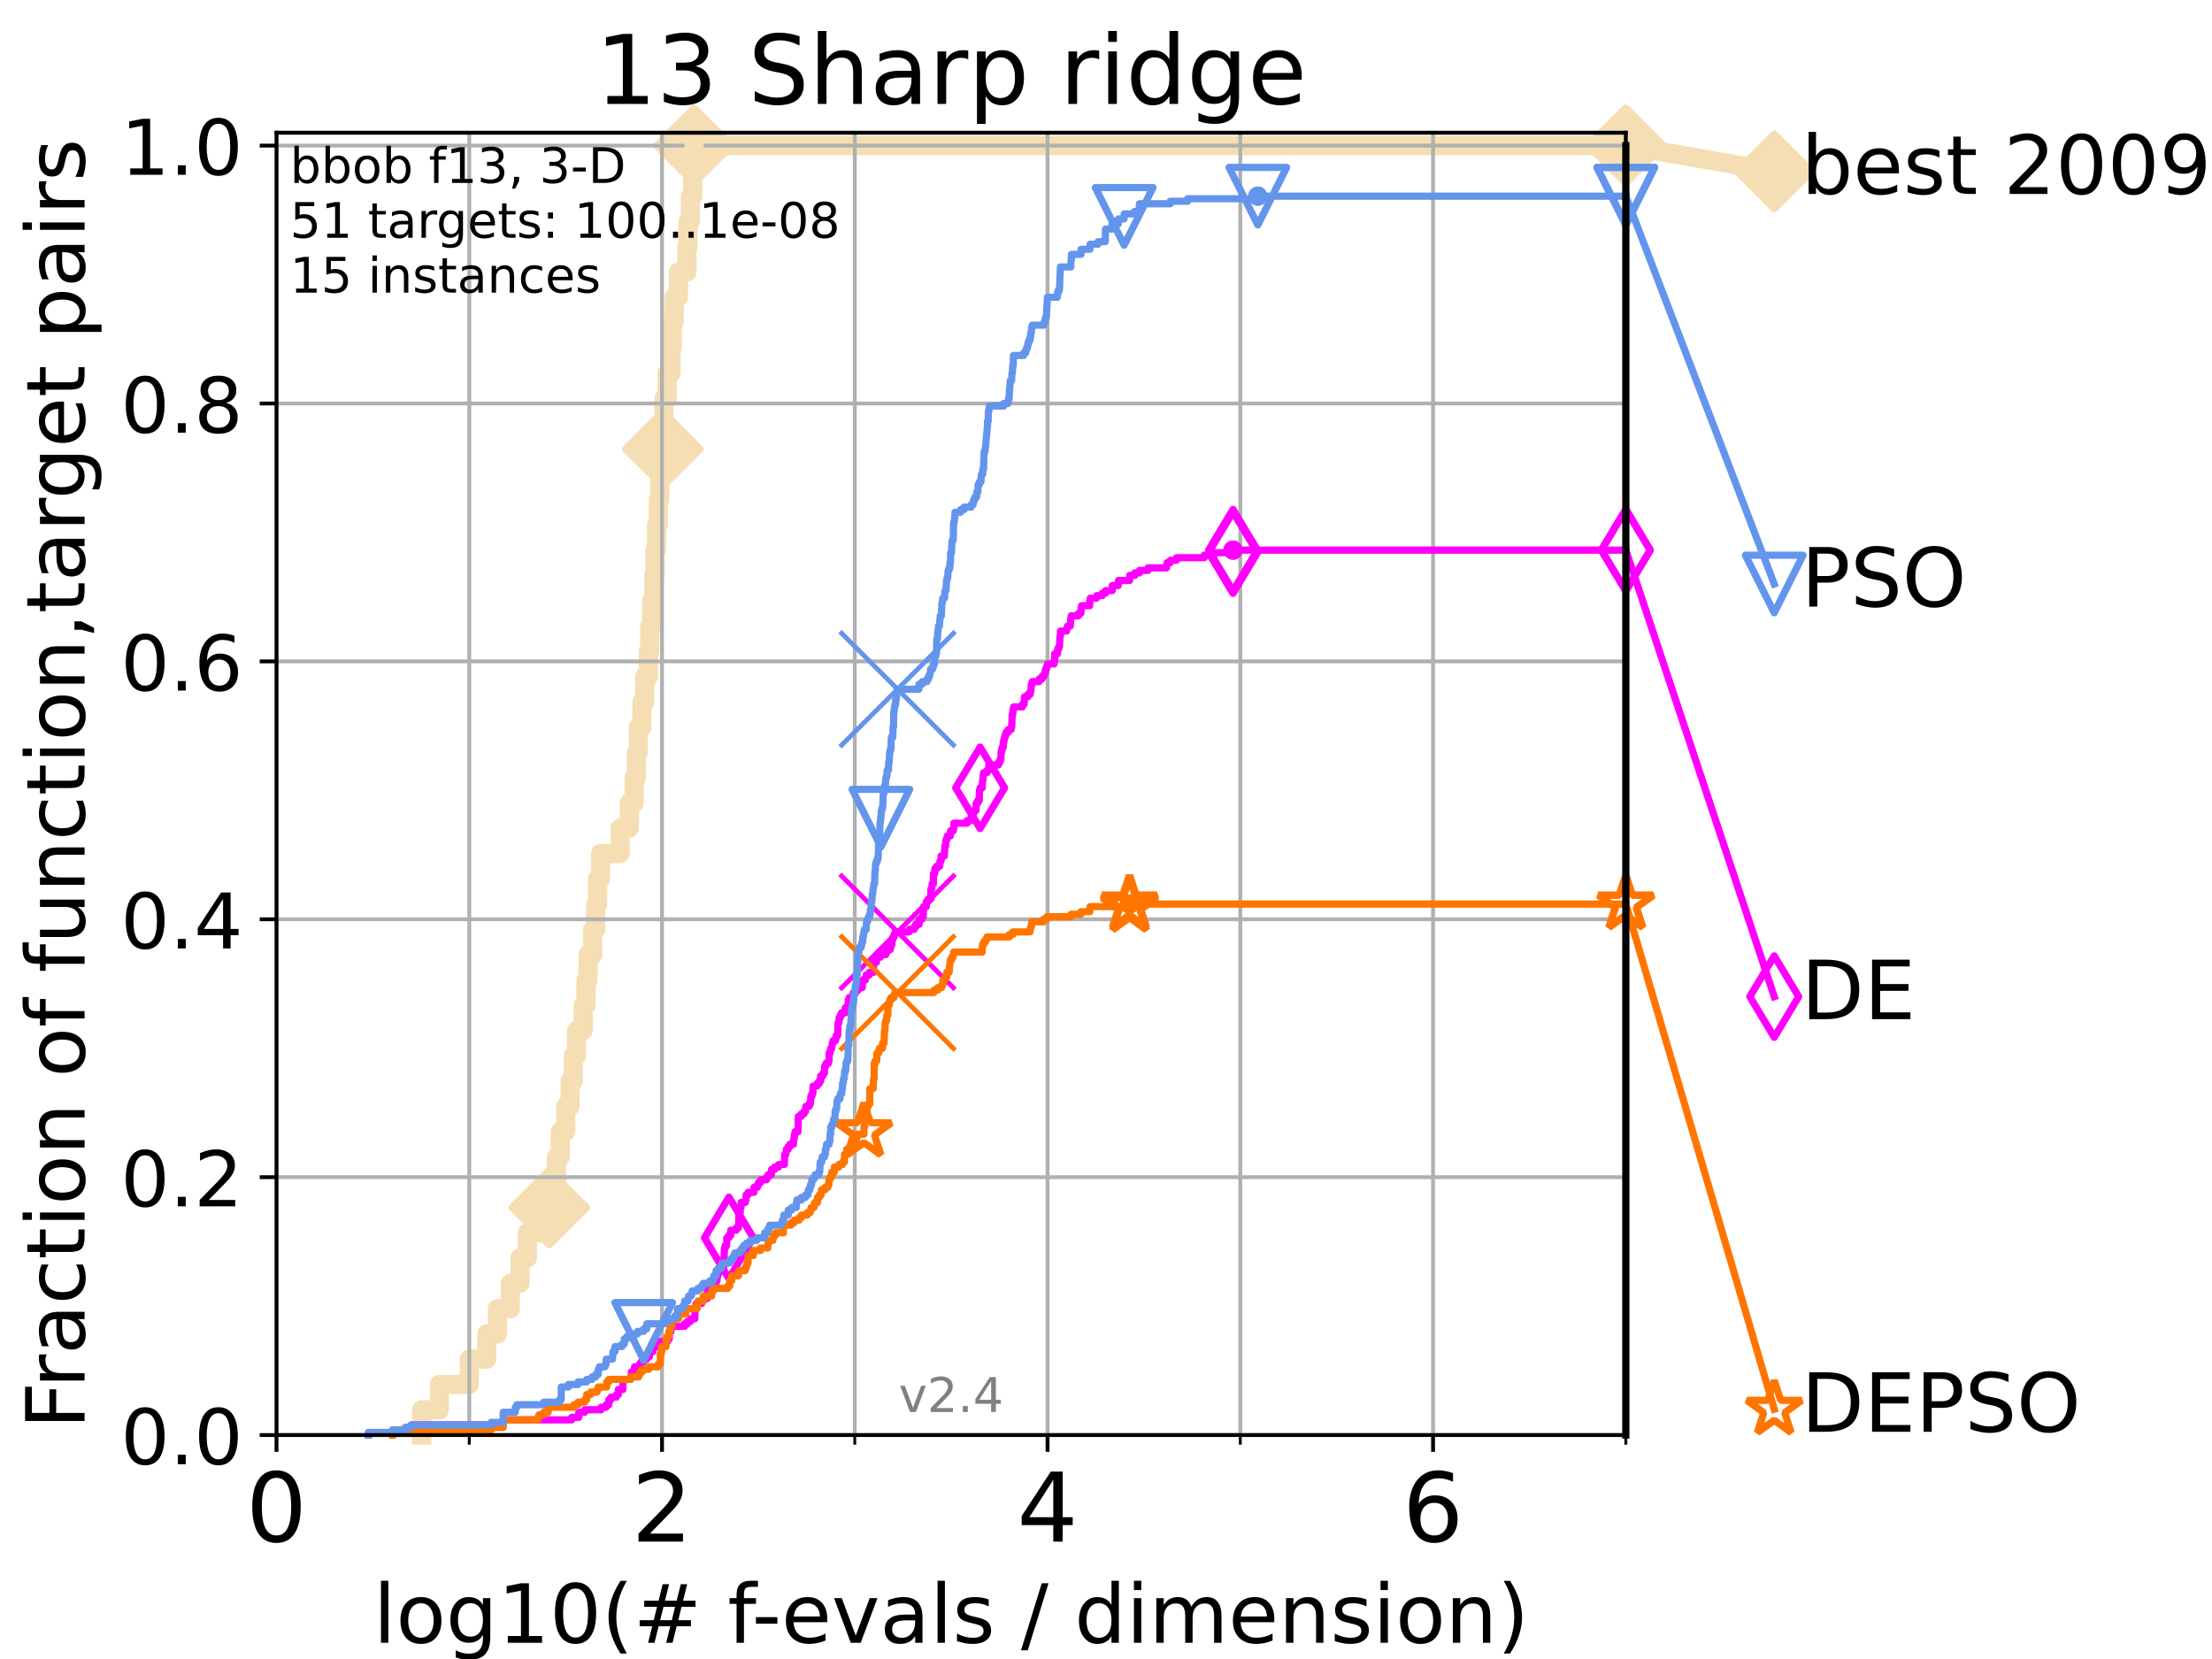 <?xml version="1.0" encoding="utf-8" standalone="no"?>
<!DOCTYPE svg PUBLIC "-//W3C//DTD SVG 1.1//EN"
  "http://www.w3.org/Graphics/SVG/1.1/DTD/svg11.dtd">
<!-- Created with matplotlib (https://matplotlib.org/) -->
<svg height="345.6pt" version="1.1" viewBox="0 0 460.8 345.6" width="460.8pt" xmlns="http://www.w3.org/2000/svg" xmlns:xlink="http://www.w3.org/1999/xlink">
 <defs>
  <style type="text/css">
*{stroke-linecap:butt;stroke-linejoin:round;}
  </style>
 </defs>
 <g id="figure_1">
  <g id="patch_1">
   <path d="M 0 345.6 
L 460.8 345.6 
L 460.8 0 
L 0 0 
z
" style="fill:#ffffff;"/>
  </g>
  <g id="axes_1">
   <g id="patch_2">
    <path d="M 57.6 298.944 
L 338.688 298.944 
L 338.688 27.648 
L 57.6 27.648 
z
" style="fill:#ffffff;"/>
   </g>
   <g id="line2d_1">
    <path d="M 87.85 298.944 
L 87.85 293.677 
L 91.535 293.677 
L 91.535 288.41 
L 97.755 288.41 
L 97.755 283.143 
L 101.413 283.143 
L 101.413 277.877 
L 103.623 277.877 
L 103.623 272.61 
L 106.312 272.61 
L 106.312 267.343 
L 108.326 267.343 
L 108.326 262.076 
L 109.843 262.076 
L 109.843 256.809 
L 112.532 256.809 
L 112.532 251.542 
L 114.419 251.542 
L 114.419 246.275 
L 115.918 246.275 
L 115.918 241.009 
L 116.72 241.009 
L 116.72 235.742 
L 117.857 235.742 
L 117.857 230.475 
L 118.752 230.475 
L 118.752 225.208 
L 119.436 225.208 
L 119.436 219.941 
L 120.094 219.941 
L 120.094 214.674 
L 121.49 214.674 
L 121.49 209.407 
L 122.076 209.407 
L 122.076 204.141 
L 122.503 204.141 
L 122.503 198.874 
L 123.461 198.874 
L 123.461 193.607 
L 124.114 193.607 
L 124.114 188.34 
L 124.495 188.34 
L 124.495 183.073 
L 125.111 183.073 
L 125.111 177.806 
L 129.195 177.806 
L 129.195 172.539 
L 131.099 172.539 
L 131.099 167.272 
L 132.101 167.272 
L 132.101 162.006 
L 132.581 162.006 
L 132.581 156.739 
L 132.971 156.739 
L 132.971 151.472 
L 133.726 151.472 
L 133.726 146.205 
L 134.308 146.205 
L 134.308 140.938 
L 135.077 140.938 
L 135.077 135.671 
L 135.348 135.671 
L 135.348 130.404 
L 135.747 130.404 
L 135.747 125.138 
L 136.202 125.138 
L 136.202 119.871 
L 136.457 119.871 
L 136.457 114.604 
L 136.77 114.604 
L 136.77 109.337 
L 137.138 109.337 
L 137.138 104.07 
L 137.439 104.07 
L 137.439 98.803 
L 137.736 98.803 
L 137.736 93.536 
L 138.084 93.536 
L 138.084 88.27 
L 138.313 88.27 
L 138.313 83.003 
L 138.982 83.003 
L 138.982 77.736 
L 139.783 77.736 
L 139.783 72.469 
L 140.042 72.469 
L 140.042 67.202 
L 140.449 67.202 
L 140.449 61.935 
L 141.331 61.935 
L 141.331 56.668 
L 143.101 56.668 
L 143.101 51.402 
L 143.316 51.402 
L 143.316 46.135 
L 143.82 46.135 
L 143.82 40.868 
L 144.31 40.868 
L 144.31 35.601 
L 144.59 35.601 
L 144.59 30.334 
L 338.688 30.334 
" style="fill:none;stroke:#f5deb3;stroke-linecap:square;stroke-width:4;"/>
   </g>
   <g id="line2d_2">
    <defs>
     <path d="M -0 7.778 
L 7.778 0 
L 0 -7.778 
L -7.778 -0 
z
" id="m8ef8a688f9" style="stroke:#f5deb3;stroke-linejoin:miter;stroke-width:1.5;"/>
    </defs>
    <g>
     <use style="fill:#f5deb3;stroke:#f5deb3;stroke-linejoin:miter;stroke-width:1.5;" x="114.419" xlink:href="#m8ef8a688f9" y="251.542"/>
     <use style="fill:#f5deb3;stroke:#f5deb3;stroke-linejoin:miter;stroke-width:1.5;" x="138.084" xlink:href="#m8ef8a688f9" y="93.536"/>
     <use style="fill:#f5deb3;stroke:#f5deb3;stroke-linejoin:miter;stroke-width:1.5;" x="144.59" xlink:href="#m8ef8a688f9" y="30.334"/>
     <use style="fill:#f5deb3;stroke:#f5deb3;stroke-linejoin:miter;stroke-width:1.5;" x="144.59" xlink:href="#m8ef8a688f9" y="30.334"/>
     <use style="fill:#f5deb3;stroke:#f5deb3;stroke-linejoin:miter;stroke-width:1.5;" x="338.688" xlink:href="#m8ef8a688f9" y="30.334"/>
    </g>
   </g>
   <g id="line2d_3">
    <path style="fill:none;stroke:#f5deb3;stroke-linecap:square;stroke-width:4;"/>
    <g/>
   </g>
   <g id="line2d_4">
    <path d="M 338.688 30.334 
L 369.608 35.706 
" style="fill:none;stroke:#f5deb3;stroke-linecap:square;stroke-width:4;"/>
    <g>
     <use style="fill:#f5deb3;stroke:#f5deb3;stroke-linejoin:miter;stroke-width:1.5;" x="338.688" xlink:href="#m8ef8a688f9" y="30.334"/>
     <use style="fill:#f5deb3;stroke:#f5deb3;stroke-linejoin:miter;stroke-width:1.5;" x="369.608" xlink:href="#m8ef8a688f9" y="35.706"/>
    </g>
   </g>
   <g id="matplotlib.axis_1">
    <g id="xtick_1">
     <g id="line2d_5">
      <path clip-path="url(#p328dbb05fd)" d="M 57.6 298.944 
L 57.6 27.648 
" style="fill:none;stroke:#b0b0b0;stroke-linecap:square;stroke-width:0.8;"/>
     </g>
     <g id="line2d_6">
      <defs>
       <path d="M 0 0 
L 0 3.5 
" id="mbb9bf66c5f" style="stroke:#000000;stroke-width:0.8;"/>
      </defs>
      <g>
       <use style="stroke:#000000;stroke-width:0.8;" x="57.6" xlink:href="#mbb9bf66c5f" y="298.944"/>
      </g>
     </g>
     <g id="text_1">
      <!-- 0 -->
      <defs>
       <path d="M 31.781 66.406 
Q 24.172 66.406 20.328 58.906 
Q 16.5 51.422 16.5 36.375 
Q 16.5 21.391 20.328 13.891 
Q 24.172 6.391 31.781 6.391 
Q 39.453 6.391 43.281 13.891 
Q 47.125 21.391 47.125 36.375 
Q 47.125 51.422 43.281 58.906 
Q 39.453 66.406 31.781 66.406 
z
M 31.781 74.219 
Q 44.047 74.219 50.516 64.516 
Q 56.984 54.828 56.984 36.375 
Q 56.984 17.969 50.516 8.266 
Q 44.047 -1.422 31.781 -1.422 
Q 19.531 -1.422 13.062 8.266 
Q 6.594 17.969 6.594 36.375 
Q 6.594 54.828 13.062 64.516 
Q 19.531 74.219 31.781 74.219 
z
" id="DejaVuSans-48"/>
      </defs>
      <g transform="translate(51.237 321.141)scale(0.2 -0.2)">
       <use xlink:href="#DejaVuSans-48"/>
      </g>
     </g>
    </g>
    <g id="xtick_2">
     <g id="line2d_7">
      <path clip-path="url(#p328dbb05fd)" d="M 137.911 298.944 
L 137.911 27.648 
" style="fill:none;stroke:#b0b0b0;stroke-linecap:square;stroke-width:0.8;"/>
     </g>
     <g id="line2d_8">
      <g>
       <use style="stroke:#000000;stroke-width:0.8;" x="137.911" xlink:href="#mbb9bf66c5f" y="298.944"/>
      </g>
     </g>
     <g id="text_2">
      <!-- 2 -->
      <defs>
       <path d="M 19.188 8.297 
L 53.609 8.297 
L 53.609 0 
L 7.328 0 
L 7.328 8.297 
Q 12.938 14.109 22.625 23.891 
Q 32.328 33.688 34.812 36.531 
Q 39.547 41.844 41.422 45.531 
Q 43.312 49.219 43.312 52.781 
Q 43.312 58.594 39.234 62.25 
Q 35.156 65.922 28.609 65.922 
Q 23.969 65.922 18.812 64.312 
Q 13.672 62.703 7.812 59.422 
L 7.812 69.391 
Q 13.766 71.781 18.938 73 
Q 24.125 74.219 28.422 74.219 
Q 39.75 74.219 46.484 68.547 
Q 53.219 62.891 53.219 53.422 
Q 53.219 48.922 51.531 44.891 
Q 49.859 40.875 45.406 35.406 
Q 44.188 33.984 37.641 27.219 
Q 31.109 20.453 19.188 8.297 
z
" id="DejaVuSans-50"/>
      </defs>
      <g transform="translate(131.548 321.141)scale(0.2 -0.2)">
       <use xlink:href="#DejaVuSans-50"/>
      </g>
     </g>
    </g>
    <g id="xtick_3">
     <g id="line2d_9">
      <path clip-path="url(#p328dbb05fd)" d="M 218.222 298.944 
L 218.222 27.648 
" style="fill:none;stroke:#b0b0b0;stroke-linecap:square;stroke-width:0.8;"/>
     </g>
     <g id="line2d_10">
      <g>
       <use style="stroke:#000000;stroke-width:0.8;" x="218.222" xlink:href="#mbb9bf66c5f" y="298.944"/>
      </g>
     </g>
     <g id="text_3">
      <!-- 4 -->
      <defs>
       <path d="M 37.797 64.312 
L 12.891 25.391 
L 37.797 25.391 
z
M 35.203 72.906 
L 47.609 72.906 
L 47.609 25.391 
L 58.016 25.391 
L 58.016 17.188 
L 47.609 17.188 
L 47.609 0 
L 37.797 0 
L 37.797 17.188 
L 4.891 17.188 
L 4.891 26.703 
z
" id="DejaVuSans-52"/>
      </defs>
      <g transform="translate(211.859 321.141)scale(0.2 -0.2)">
       <use xlink:href="#DejaVuSans-52"/>
      </g>
     </g>
    </g>
    <g id="xtick_4">
     <g id="line2d_11">
      <path clip-path="url(#p328dbb05fd)" d="M 298.533 298.944 
L 298.533 27.648 
" style="fill:none;stroke:#b0b0b0;stroke-linecap:square;stroke-width:0.8;"/>
     </g>
     <g id="line2d_12">
      <g>
       <use style="stroke:#000000;stroke-width:0.8;" x="298.533" xlink:href="#mbb9bf66c5f" y="298.944"/>
      </g>
     </g>
     <g id="text_4">
      <!-- 6 -->
      <defs>
       <path d="M 33.016 40.375 
Q 26.375 40.375 22.484 35.828 
Q 18.609 31.297 18.609 23.391 
Q 18.609 15.531 22.484 10.953 
Q 26.375 6.391 33.016 6.391 
Q 39.656 6.391 43.531 10.953 
Q 47.406 15.531 47.406 23.391 
Q 47.406 31.297 43.531 35.828 
Q 39.656 40.375 33.016 40.375 
z
M 52.594 71.297 
L 52.594 62.312 
Q 48.875 64.062 45.094 64.984 
Q 41.312 65.922 37.594 65.922 
Q 27.828 65.922 22.672 59.328 
Q 17.531 52.734 16.797 39.406 
Q 19.672 43.656 24.016 45.922 
Q 28.375 48.188 33.594 48.188 
Q 44.578 48.188 50.953 41.516 
Q 57.328 34.859 57.328 23.391 
Q 57.328 12.156 50.688 5.359 
Q 44.047 -1.422 33.016 -1.422 
Q 20.359 -1.422 13.672 8.266 
Q 6.984 17.969 6.984 36.375 
Q 6.984 53.656 15.188 63.938 
Q 23.391 74.219 37.203 74.219 
Q 40.922 74.219 44.703 73.484 
Q 48.484 72.75 52.594 71.297 
z
" id="DejaVuSans-54"/>
      </defs>
      <g transform="translate(292.17 321.141)scale(0.2 -0.2)">
       <use xlink:href="#DejaVuSans-54"/>
      </g>
     </g>
    </g>
    <g id="xtick_5">
     <g id="line2d_13">
      <path clip-path="url(#p328dbb05fd)" d="M 97.755 298.944 
L 97.755 27.648 
" style="fill:none;stroke:#b0b0b0;stroke-linecap:square;stroke-width:0.8;"/>
     </g>
     <g id="line2d_14">
      <defs>
       <path d="M 0 0 
L 0 2 
" id="mf53e4bb002" style="stroke:#000000;stroke-width:0.6;"/>
      </defs>
      <g>
       <use style="stroke:#000000;stroke-width:0.6;" x="97.755" xlink:href="#mf53e4bb002" y="298.944"/>
      </g>
     </g>
    </g>
    <g id="xtick_6">
     <g id="line2d_15">
      <path clip-path="url(#p328dbb05fd)" d="M 178.066 298.944 
L 178.066 27.648 
" style="fill:none;stroke:#b0b0b0;stroke-linecap:square;stroke-width:0.8;"/>
     </g>
     <g id="line2d_16">
      <g>
       <use style="stroke:#000000;stroke-width:0.6;" x="178.066" xlink:href="#mf53e4bb002" y="298.944"/>
      </g>
     </g>
    </g>
    <g id="xtick_7">
     <g id="line2d_17">
      <path clip-path="url(#p328dbb05fd)" d="M 258.377 298.944 
L 258.377 27.648 
" style="fill:none;stroke:#b0b0b0;stroke-linecap:square;stroke-width:0.8;"/>
     </g>
     <g id="line2d_18">
      <g>
       <use style="stroke:#000000;stroke-width:0.6;" x="258.377" xlink:href="#mf53e4bb002" y="298.944"/>
      </g>
     </g>
    </g>
    <g id="xtick_8">
     <g id="line2d_19">
      <path clip-path="url(#p328dbb05fd)" d="M 338.688 298.944 
L 338.688 27.648 
" style="fill:none;stroke:#b0b0b0;stroke-linecap:square;stroke-width:0.8;"/>
     </g>
     <g id="line2d_20">
      <g>
       <use style="stroke:#000000;stroke-width:0.6;" x="338.688" xlink:href="#mf53e4bb002" y="298.944"/>
      </g>
     </g>
    </g>
    <g id="text_5">
     <!-- log10(# f-evals / dimension) -->
     <defs>
      <path d="M 9.422 75.984 
L 18.406 75.984 
L 18.406 0 
L 9.422 0 
z
" id="DejaVuSans-108"/>
      <path d="M 30.609 48.391 
Q 23.391 48.391 19.188 42.75 
Q 14.984 37.109 14.984 27.297 
Q 14.984 17.484 19.156 11.844 
Q 23.344 6.203 30.609 6.203 
Q 37.797 6.203 41.984 11.859 
Q 46.188 17.531 46.188 27.297 
Q 46.188 37.016 41.984 42.703 
Q 37.797 48.391 30.609 48.391 
z
M 30.609 56 
Q 42.328 56 49.016 48.375 
Q 55.719 40.766 55.719 27.297 
Q 55.719 13.875 49.016 6.219 
Q 42.328 -1.422 30.609 -1.422 
Q 18.844 -1.422 12.172 6.219 
Q 5.516 13.875 5.516 27.297 
Q 5.516 40.766 12.172 48.375 
Q 18.844 56 30.609 56 
z
" id="DejaVuSans-111"/>
      <path d="M 45.406 27.984 
Q 45.406 37.75 41.375 43.109 
Q 37.359 48.484 30.078 48.484 
Q 22.859 48.484 18.828 43.109 
Q 14.797 37.75 14.797 27.984 
Q 14.797 18.266 18.828 12.891 
Q 22.859 7.516 30.078 7.516 
Q 37.359 7.516 41.375 12.891 
Q 45.406 18.266 45.406 27.984 
z
M 54.391 6.781 
Q 54.391 -7.172 48.188 -13.984 
Q 42 -20.797 29.203 -20.797 
Q 24.469 -20.797 20.266 -20.094 
Q 16.062 -19.391 12.109 -17.922 
L 12.109 -9.188 
Q 16.062 -11.328 19.922 -12.344 
Q 23.781 -13.375 27.781 -13.375 
Q 36.625 -13.375 41.016 -8.766 
Q 45.406 -4.156 45.406 5.172 
L 45.406 9.625 
Q 42.625 4.781 38.281 2.391 
Q 33.938 0 27.875 0 
Q 17.828 0 11.672 7.656 
Q 5.516 15.328 5.516 27.984 
Q 5.516 40.672 11.672 48.328 
Q 17.828 56 27.875 56 
Q 33.938 56 38.281 53.609 
Q 42.625 51.219 45.406 46.391 
L 45.406 54.688 
L 54.391 54.688 
z
" id="DejaVuSans-103"/>
      <path d="M 12.406 8.297 
L 28.516 8.297 
L 28.516 63.922 
L 10.984 60.406 
L 10.984 69.391 
L 28.422 72.906 
L 38.281 72.906 
L 38.281 8.297 
L 54.391 8.297 
L 54.391 0 
L 12.406 0 
z
" id="DejaVuSans-49"/>
      <path d="M 31 75.875 
Q 24.469 64.656 21.281 53.656 
Q 18.109 42.672 18.109 31.391 
Q 18.109 20.125 21.312 9.062 
Q 24.516 -2 31 -13.188 
L 23.188 -13.188 
Q 15.875 -1.703 12.234 9.375 
Q 8.594 20.453 8.594 31.391 
Q 8.594 42.281 12.203 53.312 
Q 15.828 64.359 23.188 75.875 
z
" id="DejaVuSans-40"/>
      <path d="M 51.125 44 
L 36.922 44 
L 32.812 27.688 
L 47.125 27.688 
z
M 43.797 71.781 
L 38.719 51.516 
L 52.984 51.516 
L 58.109 71.781 
L 65.922 71.781 
L 60.891 51.516 
L 76.125 51.516 
L 76.125 44 
L 58.984 44 
L 54.984 27.688 
L 70.516 27.688 
L 70.516 20.219 
L 53.078 20.219 
L 48 0 
L 40.188 0 
L 45.219 20.219 
L 30.906 20.219 
L 25.875 0 
L 18.016 0 
L 23.094 20.219 
L 7.719 20.219 
L 7.719 27.688 
L 24.906 27.688 
L 29 44 
L 13.281 44 
L 13.281 51.516 
L 30.906 51.516 
L 35.891 71.781 
z
" id="DejaVuSans-35"/>
      <path id="DejaVuSans-32"/>
      <path d="M 37.109 75.984 
L 37.109 68.5 
L 28.516 68.5 
Q 23.688 68.5 21.797 66.547 
Q 19.922 64.594 19.922 59.516 
L 19.922 54.688 
L 34.719 54.688 
L 34.719 47.703 
L 19.922 47.703 
L 19.922 0 
L 10.891 0 
L 10.891 47.703 
L 2.297 47.703 
L 2.297 54.688 
L 10.891 54.688 
L 10.891 58.5 
Q 10.891 67.625 15.141 71.797 
Q 19.391 75.984 28.609 75.984 
z
" id="DejaVuSans-102"/>
      <path d="M 4.891 31.391 
L 31.203 31.391 
L 31.203 23.391 
L 4.891 23.391 
z
" id="DejaVuSans-45"/>
      <path d="M 56.203 29.594 
L 56.203 25.203 
L 14.891 25.203 
Q 15.484 15.922 20.484 11.062 
Q 25.484 6.203 34.422 6.203 
Q 39.594 6.203 44.453 7.469 
Q 49.312 8.734 54.109 11.281 
L 54.109 2.781 
Q 49.266 0.734 44.188 -0.344 
Q 39.109 -1.422 33.891 -1.422 
Q 20.797 -1.422 13.156 6.188 
Q 5.516 13.812 5.516 26.812 
Q 5.516 40.234 12.766 48.109 
Q 20.016 56 32.328 56 
Q 43.359 56 49.781 48.891 
Q 56.203 41.797 56.203 29.594 
z
M 47.219 32.234 
Q 47.125 39.594 43.094 43.984 
Q 39.062 48.391 32.422 48.391 
Q 24.906 48.391 20.391 44.141 
Q 15.875 39.891 15.188 32.172 
z
" id="DejaVuSans-101"/>
      <path d="M 2.984 54.688 
L 12.5 54.688 
L 29.594 8.797 
L 46.688 54.688 
L 56.203 54.688 
L 35.688 0 
L 23.484 0 
z
" id="DejaVuSans-118"/>
      <path d="M 34.281 27.484 
Q 23.391 27.484 19.188 25 
Q 14.984 22.516 14.984 16.5 
Q 14.984 11.719 18.141 8.906 
Q 21.297 6.109 26.703 6.109 
Q 34.188 6.109 38.703 11.406 
Q 43.219 16.703 43.219 25.484 
L 43.219 27.484 
z
M 52.203 31.203 
L 52.203 0 
L 43.219 0 
L 43.219 8.297 
Q 40.141 3.328 35.547 0.953 
Q 30.953 -1.422 24.312 -1.422 
Q 15.922 -1.422 10.953 3.297 
Q 6 8.016 6 15.922 
Q 6 25.141 12.172 29.828 
Q 18.359 34.516 30.609 34.516 
L 43.219 34.516 
L 43.219 35.406 
Q 43.219 41.609 39.141 45 
Q 35.062 48.391 27.688 48.391 
Q 23 48.391 18.547 47.266 
Q 14.109 46.141 10.016 43.891 
L 10.016 52.203 
Q 14.938 54.109 19.578 55.047 
Q 24.219 56 28.609 56 
Q 40.484 56 46.344 49.844 
Q 52.203 43.703 52.203 31.203 
z
" id="DejaVuSans-97"/>
      <path d="M 44.281 53.078 
L 44.281 44.578 
Q 40.484 46.531 36.375 47.5 
Q 32.281 48.484 27.875 48.484 
Q 21.188 48.484 17.844 46.438 
Q 14.5 44.391 14.5 40.281 
Q 14.5 37.156 16.891 35.375 
Q 19.281 33.594 26.516 31.984 
L 29.594 31.297 
Q 39.156 29.25 43.188 25.516 
Q 47.219 21.781 47.219 15.094 
Q 47.219 7.469 41.188 3.016 
Q 35.156 -1.422 24.609 -1.422 
Q 20.219 -1.422 15.453 -0.562 
Q 10.688 0.297 5.422 2 
L 5.422 11.281 
Q 10.406 8.688 15.234 7.391 
Q 20.062 6.109 24.812 6.109 
Q 31.156 6.109 34.562 8.281 
Q 37.984 10.453 37.984 14.406 
Q 37.984 18.062 35.516 20.016 
Q 33.062 21.969 24.703 23.781 
L 21.578 24.516 
Q 13.234 26.266 9.516 29.906 
Q 5.812 33.547 5.812 39.891 
Q 5.812 47.609 11.281 51.797 
Q 16.75 56 26.812 56 
Q 31.781 56 36.172 55.266 
Q 40.578 54.547 44.281 53.078 
z
" id="DejaVuSans-115"/>
      <path d="M 25.391 72.906 
L 33.688 72.906 
L 8.297 -9.281 
L 0 -9.281 
z
" id="DejaVuSans-47"/>
      <path d="M 45.406 46.391 
L 45.406 75.984 
L 54.391 75.984 
L 54.391 0 
L 45.406 0 
L 45.406 8.203 
Q 42.578 3.328 38.25 0.953 
Q 33.938 -1.422 27.875 -1.422 
Q 17.969 -1.422 11.734 6.484 
Q 5.516 14.406 5.516 27.297 
Q 5.516 40.188 11.734 48.094 
Q 17.969 56 27.875 56 
Q 33.938 56 38.25 53.625 
Q 42.578 51.266 45.406 46.391 
z
M 14.797 27.297 
Q 14.797 17.391 18.875 11.75 
Q 22.953 6.109 30.078 6.109 
Q 37.203 6.109 41.297 11.75 
Q 45.406 17.391 45.406 27.297 
Q 45.406 37.203 41.297 42.844 
Q 37.203 48.484 30.078 48.484 
Q 22.953 48.484 18.875 42.844 
Q 14.797 37.203 14.797 27.297 
z
" id="DejaVuSans-100"/>
      <path d="M 9.422 54.688 
L 18.406 54.688 
L 18.406 0 
L 9.422 0 
z
M 9.422 75.984 
L 18.406 75.984 
L 18.406 64.594 
L 9.422 64.594 
z
" id="DejaVuSans-105"/>
      <path d="M 52 44.188 
Q 55.375 50.25 60.062 53.125 
Q 64.75 56 71.094 56 
Q 79.641 56 84.281 50.016 
Q 88.922 44.047 88.922 33.016 
L 88.922 0 
L 79.891 0 
L 79.891 32.719 
Q 79.891 40.578 77.094 44.375 
Q 74.312 48.188 68.609 48.188 
Q 61.625 48.188 57.562 43.547 
Q 53.516 38.922 53.516 30.906 
L 53.516 0 
L 44.484 0 
L 44.484 32.719 
Q 44.484 40.625 41.703 44.406 
Q 38.922 48.188 33.109 48.188 
Q 26.219 48.188 22.156 43.531 
Q 18.109 38.875 18.109 30.906 
L 18.109 0 
L 9.078 0 
L 9.078 54.688 
L 18.109 54.688 
L 18.109 46.188 
Q 21.188 51.219 25.484 53.609 
Q 29.781 56 35.688 56 
Q 41.656 56 45.828 52.969 
Q 50 49.953 52 44.188 
z
" id="DejaVuSans-109"/>
      <path d="M 54.891 33.016 
L 54.891 0 
L 45.906 0 
L 45.906 32.719 
Q 45.906 40.484 42.875 44.328 
Q 39.844 48.188 33.797 48.188 
Q 26.516 48.188 22.312 43.547 
Q 18.109 38.922 18.109 30.906 
L 18.109 0 
L 9.078 0 
L 9.078 54.688 
L 18.109 54.688 
L 18.109 46.188 
Q 21.344 51.125 25.703 53.562 
Q 30.078 56 35.797 56 
Q 45.219 56 50.047 50.172 
Q 54.891 44.344 54.891 33.016 
z
" id="DejaVuSans-110"/>
      <path d="M 8.016 75.875 
L 15.828 75.875 
Q 23.141 64.359 26.781 53.312 
Q 30.422 42.281 30.422 31.391 
Q 30.422 20.453 26.781 9.375 
Q 23.141 -1.703 15.828 -13.188 
L 8.016 -13.188 
Q 14.5 -2 17.703 9.062 
Q 20.906 20.125 20.906 31.391 
Q 20.906 42.672 17.703 53.656 
Q 14.5 64.656 8.016 75.875 
z
" id="DejaVuSans-41"/>
     </defs>
     <g transform="translate(77.764 342.218)scale(0.17 -0.17)">
      <use xlink:href="#DejaVuSans-108"/>
      <use x="27.783" xlink:href="#DejaVuSans-111"/>
      <use x="88.965" xlink:href="#DejaVuSans-103"/>
      <use x="152.441" xlink:href="#DejaVuSans-49"/>
      <use x="216.064" xlink:href="#DejaVuSans-48"/>
      <use x="279.688" xlink:href="#DejaVuSans-40"/>
      <use x="318.701" xlink:href="#DejaVuSans-35"/>
      <use x="402.49" xlink:href="#DejaVuSans-32"/>
      <use x="434.277" xlink:href="#DejaVuSans-102"/>
      <use x="463.982" xlink:href="#DejaVuSans-45"/>
      <use x="500.066" xlink:href="#DejaVuSans-101"/>
      <use x="561.59" xlink:href="#DejaVuSans-118"/>
      <use x="620.77" xlink:href="#DejaVuSans-97"/>
      <use x="682.049" xlink:href="#DejaVuSans-108"/>
      <use x="709.832" xlink:href="#DejaVuSans-115"/>
      <use x="761.932" xlink:href="#DejaVuSans-32"/>
      <use x="793.719" xlink:href="#DejaVuSans-47"/>
      <use x="827.41" xlink:href="#DejaVuSans-32"/>
      <use x="859.197" xlink:href="#DejaVuSans-100"/>
      <use x="922.674" xlink:href="#DejaVuSans-105"/>
      <use x="950.457" xlink:href="#DejaVuSans-109"/>
      <use x="1047.869" xlink:href="#DejaVuSans-101"/>
      <use x="1109.393" xlink:href="#DejaVuSans-110"/>
      <use x="1172.771" xlink:href="#DejaVuSans-115"/>
      <use x="1224.871" xlink:href="#DejaVuSans-105"/>
      <use x="1252.654" xlink:href="#DejaVuSans-111"/>
      <use x="1313.836" xlink:href="#DejaVuSans-110"/>
      <use x="1377.215" xlink:href="#DejaVuSans-41"/>
     </g>
    </g>
   </g>
   <g id="matplotlib.axis_2">
    <g id="ytick_1">
     <g id="line2d_21">
      <path clip-path="url(#p328dbb05fd)" d="M 57.6 298.944 
L 338.688 298.944 
" style="fill:none;stroke:#b0b0b0;stroke-linecap:square;stroke-width:0.8;"/>
     </g>
     <g id="line2d_22">
      <defs>
       <path d="M 0 0 
L -3.5 0 
" id="m440d7f1fec" style="stroke:#000000;stroke-width:0.8;"/>
      </defs>
      <g>
       <use style="stroke:#000000;stroke-width:0.8;" x="57.6" xlink:href="#m440d7f1fec" y="298.944"/>
      </g>
     </g>
     <g id="text_6">
      <!-- 0.0 -->
      <defs>
       <path d="M 10.688 12.406 
L 21 12.406 
L 21 0 
L 10.688 0 
z
" id="DejaVuSans-46"/>
      </defs>
      <g transform="translate(25.155 305.023)scale(0.16 -0.16)">
       <use xlink:href="#DejaVuSans-48"/>
       <use x="63.623" xlink:href="#DejaVuSans-46"/>
       <use x="95.41" xlink:href="#DejaVuSans-48"/>
      </g>
     </g>
    </g>
    <g id="ytick_2">
     <g id="line2d_23">
      <path clip-path="url(#p328dbb05fd)" d="M 57.6 245.222 
L 338.688 245.222 
" style="fill:none;stroke:#b0b0b0;stroke-linecap:square;stroke-width:0.8;"/>
     </g>
     <g id="line2d_24">
      <g>
       <use style="stroke:#000000;stroke-width:0.8;" x="57.6" xlink:href="#m440d7f1fec" y="245.222"/>
      </g>
     </g>
     <g id="text_7">
      <!-- 0.2 -->
      <g transform="translate(25.155 251.301)scale(0.16 -0.16)">
       <use xlink:href="#DejaVuSans-48"/>
       <use x="63.623" xlink:href="#DejaVuSans-46"/>
       <use x="95.41" xlink:href="#DejaVuSans-50"/>
      </g>
     </g>
    </g>
    <g id="ytick_3">
     <g id="line2d_25">
      <path clip-path="url(#p328dbb05fd)" d="M 57.6 191.5 
L 338.688 191.5 
" style="fill:none;stroke:#b0b0b0;stroke-linecap:square;stroke-width:0.8;"/>
     </g>
     <g id="line2d_26">
      <g>
       <use style="stroke:#000000;stroke-width:0.8;" x="57.6" xlink:href="#m440d7f1fec" y="191.5"/>
      </g>
     </g>
     <g id="text_8">
      <!-- 0.4 -->
      <g transform="translate(25.155 197.579)scale(0.16 -0.16)">
       <use xlink:href="#DejaVuSans-48"/>
       <use x="63.623" xlink:href="#DejaVuSans-46"/>
       <use x="95.41" xlink:href="#DejaVuSans-52"/>
      </g>
     </g>
    </g>
    <g id="ytick_4">
     <g id="line2d_27">
      <path clip-path="url(#p328dbb05fd)" d="M 57.6 137.778 
L 338.688 137.778 
" style="fill:none;stroke:#b0b0b0;stroke-linecap:square;stroke-width:0.8;"/>
     </g>
     <g id="line2d_28">
      <g>
       <use style="stroke:#000000;stroke-width:0.8;" x="57.6" xlink:href="#m440d7f1fec" y="137.778"/>
      </g>
     </g>
     <g id="text_9">
      <!-- 0.6 -->
      <g transform="translate(25.155 143.857)scale(0.16 -0.16)">
       <use xlink:href="#DejaVuSans-48"/>
       <use x="63.623" xlink:href="#DejaVuSans-46"/>
       <use x="95.41" xlink:href="#DejaVuSans-54"/>
      </g>
     </g>
    </g>
    <g id="ytick_5">
     <g id="line2d_29">
      <path clip-path="url(#p328dbb05fd)" d="M 57.6 84.056 
L 338.688 84.056 
" style="fill:none;stroke:#b0b0b0;stroke-linecap:square;stroke-width:0.8;"/>
     </g>
     <g id="line2d_30">
      <g>
       <use style="stroke:#000000;stroke-width:0.8;" x="57.6" xlink:href="#m440d7f1fec" y="84.056"/>
      </g>
     </g>
     <g id="text_10">
      <!-- 0.8 -->
      <defs>
       <path d="M 31.781 34.625 
Q 24.75 34.625 20.719 30.859 
Q 16.703 27.094 16.703 20.516 
Q 16.703 13.922 20.719 10.156 
Q 24.75 6.391 31.781 6.391 
Q 38.812 6.391 42.859 10.172 
Q 46.922 13.969 46.922 20.516 
Q 46.922 27.094 42.891 30.859 
Q 38.875 34.625 31.781 34.625 
z
M 21.922 38.812 
Q 15.578 40.375 12.031 44.719 
Q 8.5 49.078 8.5 55.328 
Q 8.5 64.062 14.719 69.141 
Q 20.953 74.219 31.781 74.219 
Q 42.672 74.219 48.875 69.141 
Q 55.078 64.062 55.078 55.328 
Q 55.078 49.078 51.531 44.719 
Q 48 40.375 41.703 38.812 
Q 48.828 37.156 52.797 32.312 
Q 56.781 27.484 56.781 20.516 
Q 56.781 9.906 50.312 4.234 
Q 43.844 -1.422 31.781 -1.422 
Q 19.734 -1.422 13.25 4.234 
Q 6.781 9.906 6.781 20.516 
Q 6.781 27.484 10.781 32.312 
Q 14.797 37.156 21.922 38.812 
z
M 18.312 54.391 
Q 18.312 48.734 21.844 45.562 
Q 25.391 42.391 31.781 42.391 
Q 38.141 42.391 41.719 45.562 
Q 45.312 48.734 45.312 54.391 
Q 45.312 60.062 41.719 63.234 
Q 38.141 66.406 31.781 66.406 
Q 25.391 66.406 21.844 63.234 
Q 18.312 60.062 18.312 54.391 
z
" id="DejaVuSans-56"/>
      </defs>
      <g transform="translate(25.155 90.135)scale(0.16 -0.16)">
       <use xlink:href="#DejaVuSans-48"/>
       <use x="63.623" xlink:href="#DejaVuSans-46"/>
       <use x="95.41" xlink:href="#DejaVuSans-56"/>
      </g>
     </g>
    </g>
    <g id="ytick_6">
     <g id="line2d_31">
      <path clip-path="url(#p328dbb05fd)" d="M 57.6 30.334 
L 338.688 30.334 
" style="fill:none;stroke:#b0b0b0;stroke-linecap:square;stroke-width:0.8;"/>
     </g>
     <g id="line2d_32">
      <g>
       <use style="stroke:#000000;stroke-width:0.8;" x="57.6" xlink:href="#m440d7f1fec" y="30.334"/>
      </g>
     </g>
     <g id="text_11">
      <!-- 1.0 -->
      <g transform="translate(25.155 36.413)scale(0.16 -0.16)">
       <use xlink:href="#DejaVuSans-49"/>
       <use x="63.623" xlink:href="#DejaVuSans-46"/>
       <use x="95.41" xlink:href="#DejaVuSans-48"/>
      </g>
     </g>
    </g>
    <g id="text_12">
     <!-- Fraction of function,target pairs -->
     <defs>
      <path d="M 9.812 72.906 
L 51.703 72.906 
L 51.703 64.594 
L 19.672 64.594 
L 19.672 43.109 
L 48.578 43.109 
L 48.578 34.812 
L 19.672 34.812 
L 19.672 0 
L 9.812 0 
z
" id="DejaVuSans-70"/>
      <path d="M 41.109 46.297 
Q 39.594 47.172 37.812 47.578 
Q 36.031 48 33.891 48 
Q 26.266 48 22.188 43.047 
Q 18.109 38.094 18.109 28.812 
L 18.109 0 
L 9.078 0 
L 9.078 54.688 
L 18.109 54.688 
L 18.109 46.188 
Q 20.953 51.172 25.484 53.578 
Q 30.031 56 36.531 56 
Q 37.453 56 38.578 55.875 
Q 39.703 55.766 41.062 55.516 
z
" id="DejaVuSans-114"/>
      <path d="M 48.781 52.594 
L 48.781 44.188 
Q 44.969 46.297 41.141 47.344 
Q 37.312 48.391 33.406 48.391 
Q 24.656 48.391 19.812 42.844 
Q 14.984 37.312 14.984 27.297 
Q 14.984 17.281 19.812 11.734 
Q 24.656 6.203 33.406 6.203 
Q 37.312 6.203 41.141 7.25 
Q 44.969 8.297 48.781 10.406 
L 48.781 2.094 
Q 45.016 0.344 40.984 -0.531 
Q 36.969 -1.422 32.422 -1.422 
Q 20.062 -1.422 12.781 6.344 
Q 5.516 14.109 5.516 27.297 
Q 5.516 40.672 12.859 48.328 
Q 20.219 56 33.016 56 
Q 37.156 56 41.109 55.141 
Q 45.062 54.297 48.781 52.594 
z
" id="DejaVuSans-99"/>
      <path d="M 18.312 70.219 
L 18.312 54.688 
L 36.812 54.688 
L 36.812 47.703 
L 18.312 47.703 
L 18.312 18.016 
Q 18.312 11.328 20.141 9.422 
Q 21.969 7.516 27.594 7.516 
L 36.812 7.516 
L 36.812 0 
L 27.594 0 
Q 17.188 0 13.234 3.875 
Q 9.281 7.766 9.281 18.016 
L 9.281 47.703 
L 2.688 47.703 
L 2.688 54.688 
L 9.281 54.688 
L 9.281 70.219 
z
" id="DejaVuSans-116"/>
      <path d="M 8.5 21.578 
L 8.5 54.688 
L 17.484 54.688 
L 17.484 21.922 
Q 17.484 14.156 20.5 10.266 
Q 23.531 6.391 29.594 6.391 
Q 36.859 6.391 41.078 11.031 
Q 45.312 15.672 45.312 23.688 
L 45.312 54.688 
L 54.297 54.688 
L 54.297 0 
L 45.312 0 
L 45.312 8.406 
Q 42.047 3.422 37.719 1 
Q 33.406 -1.422 27.688 -1.422 
Q 18.266 -1.422 13.375 4.438 
Q 8.5 10.297 8.5 21.578 
z
M 31.109 56 
z
" id="DejaVuSans-117"/>
      <path d="M 11.719 12.406 
L 22.016 12.406 
L 22.016 4 
L 14.016 -11.625 
L 7.719 -11.625 
L 11.719 4 
z
" id="DejaVuSans-44"/>
      <path d="M 18.109 8.203 
L 18.109 -20.797 
L 9.078 -20.797 
L 9.078 54.688 
L 18.109 54.688 
L 18.109 46.391 
Q 20.953 51.266 25.266 53.625 
Q 29.594 56 35.594 56 
Q 45.562 56 51.781 48.094 
Q 58.016 40.188 58.016 27.297 
Q 58.016 14.406 51.781 6.484 
Q 45.562 -1.422 35.594 -1.422 
Q 29.594 -1.422 25.266 0.953 
Q 20.953 3.328 18.109 8.203 
z
M 48.688 27.297 
Q 48.688 37.203 44.609 42.844 
Q 40.531 48.484 33.406 48.484 
Q 26.266 48.484 22.188 42.844 
Q 18.109 37.203 18.109 27.297 
Q 18.109 17.391 22.188 11.75 
Q 26.266 6.109 33.406 6.109 
Q 40.531 6.109 44.609 11.75 
Q 48.688 17.391 48.688 27.297 
z
" id="DejaVuSans-112"/>
     </defs>
     <g transform="translate(17.62 297.681)rotate(-90)scale(0.17 -0.17)">
      <use xlink:href="#DejaVuSans-70"/>
      <use x="50.27" xlink:href="#DejaVuSans-114"/>
      <use x="91.383" xlink:href="#DejaVuSans-97"/>
      <use x="152.662" xlink:href="#DejaVuSans-99"/>
      <use x="207.643" xlink:href="#DejaVuSans-116"/>
      <use x="246.852" xlink:href="#DejaVuSans-105"/>
      <use x="274.635" xlink:href="#DejaVuSans-111"/>
      <use x="335.816" xlink:href="#DejaVuSans-110"/>
      <use x="399.195" xlink:href="#DejaVuSans-32"/>
      <use x="430.982" xlink:href="#DejaVuSans-111"/>
      <use x="492.164" xlink:href="#DejaVuSans-102"/>
      <use x="527.369" xlink:href="#DejaVuSans-32"/>
      <use x="559.156" xlink:href="#DejaVuSans-102"/>
      <use x="594.361" xlink:href="#DejaVuSans-117"/>
      <use x="657.74" xlink:href="#DejaVuSans-110"/>
      <use x="721.119" xlink:href="#DejaVuSans-99"/>
      <use x="776.1" xlink:href="#DejaVuSans-116"/>
      <use x="815.309" xlink:href="#DejaVuSans-105"/>
      <use x="843.092" xlink:href="#DejaVuSans-111"/>
      <use x="904.273" xlink:href="#DejaVuSans-110"/>
      <use x="967.652" xlink:href="#DejaVuSans-44"/>
      <use x="999.439" xlink:href="#DejaVuSans-116"/>
      <use x="1038.648" xlink:href="#DejaVuSans-97"/>
      <use x="1099.928" xlink:href="#DejaVuSans-114"/>
      <use x="1139.291" xlink:href="#DejaVuSans-103"/>
      <use x="1202.768" xlink:href="#DejaVuSans-101"/>
      <use x="1264.291" xlink:href="#DejaVuSans-116"/>
      <use x="1303.5" xlink:href="#DejaVuSans-32"/>
      <use x="1335.287" xlink:href="#DejaVuSans-112"/>
      <use x="1398.764" xlink:href="#DejaVuSans-97"/>
      <use x="1460.043" xlink:href="#DejaVuSans-105"/>
      <use x="1487.826" xlink:href="#DejaVuSans-114"/>
      <use x="1528.939" xlink:href="#DejaVuSans-115"/>
     </g>
    </g>
   </g>
   <g id="line2d_33">
    <defs>
     <path d="M 0 1.5 
C 0.398 1.5 0.779 1.342 1.061 1.061 
C 1.342 0.779 1.5 0.398 1.5 0 
C 1.5 -0.398 1.342 -0.779 1.061 -1.061 
C 0.779 -1.342 0.398 -1.5 0 -1.5 
C -0.398 -1.5 -0.779 -1.342 -1.061 -1.061 
C -1.342 -0.779 -1.5 -0.398 -1.5 0 
C -1.5 0.398 -1.342 0.779 -1.061 1.061 
C -0.779 1.342 -0.398 1.5 0 1.5 
z
" id="m15326ce8f2" style="stroke:#f5deb3;"/>
    </defs>
    <g>
     <use style="fill:#f5deb3;stroke:#f5deb3;" x="144.59" xlink:href="#m15326ce8f2" y="30.334"/>
     <use style="fill:#f5deb3;stroke:#f5deb3;" x="144.59" xlink:href="#m15326ce8f2" y="30.334"/>
    </g>
   </g>
   <g id="line2d_34">
    <defs>
     <path d="M 0 1.5 
C 0.398 1.5 0.779 1.342 1.061 1.061 
C 1.342 0.779 1.5 0.398 1.5 0 
C 1.5 -0.398 1.342 -0.779 1.061 -1.061 
C 0.779 -1.342 0.398 -1.5 0 -1.5 
C -0.398 -1.5 -0.779 -1.342 -1.061 -1.061 
C -1.342 -0.779 -1.5 -0.398 -1.5 0 
C -1.5 0.398 -1.342 0.779 -1.061 1.061 
C -0.779 1.342 -0.398 1.5 0 1.5 
z
" id="m1c8a183944" style="stroke:#ff00ff;"/>
    </defs>
    <g>
     <use style="fill:#ff00ff;stroke:#ff00ff;" x="256.86" xlink:href="#m1c8a183944" y="114.604"/>
     <use style="fill:#ff00ff;stroke:#ff00ff;" x="256.86" xlink:href="#m1c8a183944" y="114.604"/>
    </g>
   </g>
   <g id="line2d_35">
    <path d="M 76.759 298.944 
L 76.759 298.417 
L 81.776 298.417 
L 81.776 297.891 
L 84.464 297.891 
L 84.464 297.364 
L 85.667 297.364 
L 85.667 296.837 
L 104.826 296.837 
L 104.826 295.784 
L 119.097 295.784 
L 119.097 295.257 
L 120.572 295.257 
L 120.572 294.204 
L 121.785 294.204 
L 121.785 293.677 
L 125.232 293.677 
L 125.232 293.15 
L 126.282 293.15 
L 126.282 292.624 
L 126.839 292.624 
L 126.839 291.57 
L 127.272 291.57 
L 127.272 291.044 
L 128.411 291.044 
L 128.411 290.517 
L 128.808 290.517 
L 128.808 289.464 
L 129.761 289.464 
L 129.761 287.357 
L 131.355 287.357 
L 131.355 286.83 
L 131.524 286.83 
L 131.524 285.777 
L 132.101 285.777 
L 132.182 284.723 
L 133.201 284.723 
L 133.201 284.197 
L 133.578 284.197 
L 133.578 283.67 
L 134.092 283.67 
L 134.092 283.143 
L 134.731 283.143 
L 134.731 282.617 
L 135.281 282.617 
L 135.281 281.563 
L 136.009 281.563 
L 136.009 281.037 
L 136.138 281.037 
L 136.138 280.51 
L 136.894 280.51 
L 136.894 279.457 
L 139.036 279.457 
L 139.036 278.93 
L 139.414 278.93 
L 139.467 277.35 
L 139.783 277.35 
L 139.835 276.296 
L 142.62 276.296 
L 142.62 275.77 
L 143.23 275.77 
L 143.23 275.243 
L 143.903 275.243 
L 143.903 274.716 
L 144.748 274.716 
L 144.787 272.61 
L 144.982 272.61 
L 145.021 271.556 
L 146.144 271.556 
L 146.144 271.03 
L 146.396 271.03 
L 146.396 270.503 
L 147.301 270.503 
L 147.402 267.87 
L 148.545 267.87 
L 148.545 267.343 
L 149.074 267.343 
L 149.074 266.816 
L 149.347 266.816 
L 149.438 265.763 
L 149.557 265.763 
L 149.557 265.236 
L 149.765 265.236 
L 149.794 264.183 
L 150.711 264.183 
L 150.711 263.656 
L 150.85 263.656 
L 150.905 259.969 
L 151.097 259.969 
L 151.097 259.443 
L 151.395 259.443 
L 151.395 257.862 
L 151.845 257.862 
L 151.845 257.336 
L 152.233 257.336 
L 152.233 256.282 
L 153.371 256.282 
L 153.371 255.756 
L 153.844 255.756 
L 153.937 252.596 
L 154.213 252.596 
L 154.213 251.542 
L 154.372 251.542 
L 154.372 250.489 
L 155.275 250.489 
L 155.275 249.962 
L 155.425 249.962 
L 155.425 248.909 
L 155.846 248.909 
L 155.846 248.382 
L 157.07 248.382 
L 157.07 247.329 
L 157.791 247.329 
L 157.791 246.802 
L 158.049 246.802 
L 158.049 246.275 
L 158.519 246.275 
L 158.519 245.749 
L 159.692 245.749 
L 159.692 245.222 
L 160.038 245.222 
L 160.038 244.695 
L 160.68 244.695 
L 160.727 243.642 
L 161.36 243.642 
L 161.36 243.115 
L 162.188 243.115 
L 162.188 242.589 
L 163.402 242.589 
L 163.469 240.482 
L 163.696 240.482 
L 163.802 239.428 
L 164.18 239.428 
L 164.18 238.902 
L 164.537 238.902 
L 164.537 238.375 
L 165.291 238.375 
L 165.327 237.322 
L 165.447 237.322 
L 165.495 236.268 
L 165.638 236.268 
L 165.638 235.742 
L 166.255 235.742 
L 166.301 232.582 
L 166.906 232.582 
L 166.906 232.055 
L 167.481 232.055 
L 167.481 231.528 
L 167.819 231.528 
L 167.861 230.475 
L 168.577 230.475 
L 168.577 229.948 
L 168.815 229.948 
L 168.914 228.368 
L 169.129 228.368 
L 169.129 227.841 
L 169.331 227.841 
L 169.36 226.261 
L 170.192 226.261 
L 170.192 225.735 
L 170.643 225.735 
L 170.643 225.208 
L 170.969 225.208 
L 170.969 224.155 
L 171.417 224.155 
L 171.417 223.628 
L 171.729 223.628 
L 171.821 222.048 
L 172.053 222.048 
L 172.053 221.521 
L 172.57 221.521 
L 172.57 220.994 
L 172.721 220.994 
L 172.721 219.414 
L 172.894 219.414 
L 172.894 218.888 
L 173.057 218.888 
L 173.057 218.361 
L 173.296 218.361 
L 173.379 217.308 
L 173.531 217.308 
L 173.531 216.781 
L 174.065 216.781 
L 174.065 216.254 
L 174.189 216.254 
L 174.189 215.728 
L 174.499 215.728 
L 174.57 213.094 
L 174.754 213.094 
L 174.803 212.041 
L 175.033 212.041 
L 175.033 211.514 
L 175.294 211.514 
L 175.294 210.987 
L 176.093 210.987 
L 176.093 209.934 
L 176.568 209.934 
L 176.568 209.407 
L 176.7 209.407 
L 176.7 208.354 
L 176.888 208.354 
L 176.888 207.827 
L 177.696 207.827 
L 177.791 206.774 
L 178.32 206.774 
L 178.32 206.247 
L 178.789 206.247 
L 178.789 205.721 
L 179.617 205.721 
L 179.665 204.667 
L 179.734 204.667 
L 179.734 204.141 
L 180.285 204.141 
L 180.285 203.614 
L 180.453 203.614 
L 180.453 203.087 
L 181.115 203.087 
L 181.115 202.56 
L 181.944 202.56 
L 182 200.454 
L 182.592 200.454 
L 182.592 199.4 
L 183.39 199.4 
L 183.39 198.874 
L 184.53 198.874 
L 184.53 198.347 
L 184.824 198.347 
L 184.824 197.82 
L 185.46 197.82 
L 185.46 197.294 
L 185.608 197.294 
L 185.608 196.767 
L 185.788 196.767 
L 185.788 195.714 
L 186.021 195.714 
L 186.021 195.187 
L 186.266 195.187 
L 186.266 194.66 
L 186.497 194.66 
L 186.497 194.133 
L 189.406 194.133 
L 189.406 193.607 
L 190.445 193.607 
L 190.445 193.08 
L 190.782 193.08 
L 190.782 192.553 
L 191.472 192.553 
L 191.472 191.5 
L 192.047 191.5 
L 192.047 190.973 
L 192.324 190.973 
L 192.391 188.867 
L 192.964 188.867 
L 192.964 187.813 
L 193.353 187.813 
L 193.353 187.287 
L 193.917 187.287 
L 193.917 185.18 
L 194.094 185.18 
L 194.182 184.126 
L 194.457 184.126 
L 194.457 182.02 
L 194.721 182.02 
L 194.739 180.966 
L 195.136 180.966 
L 195.136 180.44 
L 195.769 180.44 
L 195.815 179.386 
L 196.037 179.386 
L 196.037 178.333 
L 196.728 178.333 
L 196.831 176.226 
L 197.009 176.226 
L 197.009 175.173 
L 197.163 175.173 
L 197.163 174.646 
L 197.362 174.646 
L 197.362 174.119 
L 197.982 174.119 
L 198.021 173.066 
L 198.593 173.066 
L 198.593 172.539 
L 198.712 172.539 
L 198.712 171.486 
L 201.456 171.486 
L 201.456 170.959 
L 202.28 170.959 
L 202.313 169.906 
L 202.542 169.906 
L 202.542 169.379 
L 202.877 169.379 
L 202.877 168.853 
L 203.332 168.853 
L 203.373 167.272 
L 203.697 167.272 
L 203.697 166.746 
L 204.008 166.746 
L 204.031 164.639 
L 204.176 164.639 
L 204.176 164.112 
L 204.613 164.112 
L 204.678 162.532 
L 204.792 162.532 
L 204.792 161.479 
L 204.907 161.479 
L 204.907 160.952 
L 205.643 160.952 
L 205.643 160.426 
L 205.976 160.426 
L 205.976 159.372 
L 207.993 159.372 
L 207.993 158.846 
L 208.275 158.846 
L 208.275 158.319 
L 208.509 158.319 
L 208.529 156.739 
L 208.635 156.739 
L 208.635 156.212 
L 208.777 156.212 
L 208.777 155.685 
L 208.999 155.685 
L 208.999 154.632 
L 209.115 154.632 
L 209.115 154.105 
L 209.236 154.105 
L 209.236 153.579 
L 209.392 153.579 
L 209.392 153.052 
L 209.602 153.052 
L 209.602 152.525 
L 210.022 152.525 
L 210.022 151.999 
L 210.619 151.999 
L 210.619 151.472 
L 210.76 151.472 
L 210.861 148.838 
L 210.976 148.838 
L 211.033 147.785 
L 211.149 147.785 
L 211.149 147.258 
L 212.962 147.258 
L 212.962 146.732 
L 213.343 146.732 
L 213.416 145.152 
L 214.134 145.152 
L 214.134 144.625 
L 214.618 144.625 
L 214.618 144.098 
L 214.75 144.098 
L 214.856 142.518 
L 215.041 142.518 
L 215.041 141.992 
L 216.465 141.992 
L 216.465 141.465 
L 217.046 141.465 
L 217.046 140.938 
L 217.478 140.938 
L 217.478 140.411 
L 217.673 140.411 
L 217.673 139.885 
L 217.809 139.885 
L 217.809 139.358 
L 218.029 139.358 
L 218.029 138.831 
L 218.221 138.831 
L 218.221 138.305 
L 219.588 138.305 
L 219.588 137.778 
L 219.713 137.778 
L 219.713 136.198 
L 220.301 136.198 
L 220.347 135.145 
L 220.581 135.145 
L 220.581 134.618 
L 220.721 134.618 
L 220.811 132.511 
L 220.909 132.511 
L 220.909 131.458 
L 222.196 131.458 
L 222.196 130.931 
L 222.381 130.931 
L 222.381 130.404 
L 222.975 130.404 
L 223.056 128.824 
L 223.152 128.824 
L 223.152 128.298 
L 224.664 128.298 
L 224.664 127.771 
L 225.165 127.771 
L 225.215 126.718 
L 225.292 126.718 
L 225.292 126.191 
L 226.998 126.191 
L 227.015 125.138 
L 227.129 125.138 
L 227.129 124.611 
L 228.436 124.611 
L 228.436 124.084 
L 229.622 124.084 
L 229.622 123.558 
L 230.309 123.558 
L 230.309 123.031 
L 231.705 123.031 
L 231.705 121.977 
L 232.948 121.977 
L 232.997 120.924 
L 235.326 120.924 
L 235.326 119.871 
L 236.384 119.871 
L 236.384 119.344 
L 237.38 119.344 
L 237.38 118.817 
L 239.161 118.817 
L 239.161 118.291 
L 243.026 118.291 
L 243.109 117.237 
L 243.793 117.237 
L 243.793 116.711 
L 245.086 116.711 
L 245.086 116.184 
L 250.864 116.184 
L 250.864 115.657 
L 252.958 115.657 
L 252.958 115.131 
L 256.86 115.131 
L 256.86 114.604 
L 338.688 114.604 
L 338.688 114.604 
" style="fill:none;stroke:#ff00ff;stroke-linecap:square;stroke-width:1.5;"/>
   </g>
   <g id="line2d_36">
    <defs>
     <path d="M -0 8.485 
L 5.091 0 
L 0 -8.485 
L -5.091 -0 
z
" id="m559e11e61c" style="stroke:#ff00ff;stroke-linejoin:miter;stroke-width:1.5;"/>
    </defs>
    <g>
     <use style="fill-opacity:0;stroke:#ff00ff;stroke-linejoin:miter;stroke-width:1.5;" x="151.845" xlink:href="#m559e11e61c" y="257.862"/>
     <use style="fill-opacity:0;stroke:#ff00ff;stroke-linejoin:miter;stroke-width:1.5;" x="204.176" xlink:href="#m559e11e61c" y="164.112"/>
     <use style="fill-opacity:0;stroke:#ff00ff;stroke-linejoin:miter;stroke-width:1.5;" x="256.86" xlink:href="#m559e11e61c" y="115.131"/>
     <use style="fill-opacity:0;stroke:#ff00ff;stroke-linejoin:miter;stroke-width:1.5;" x="256.86" xlink:href="#m559e11e61c" y="114.604"/>
     <use style="fill-opacity:0;stroke:#ff00ff;stroke-linejoin:miter;stroke-width:1.5;" x="338.688" xlink:href="#m559e11e61c" y="114.604"/>
    </g>
   </g>
   <g id="line2d_37">
    <path style="fill:none;stroke:#ff00ff;stroke-linecap:square;stroke-width:1.5;"/>
    <g/>
   </g>
   <g id="line2d_38">
    <path clip-path="url(#p328dbb05fd)" d="M 186.975 194.133 
" style="fill:none;stroke:#ff00ff;stroke-linecap:square;stroke-width:1.5;"/>
    <defs>
     <path d="M -12 12 
L 12 -12 
M -12 -12 
L 12 12 
" id="mdbed1beaed" style="stroke:#ff00ff;"/>
    </defs>
    <g clip-path="url(#p328dbb05fd)">
     <use style="fill:#ff00ff;stroke:#ff00ff;" x="186.975" xlink:href="#mdbed1beaed" y="194.133"/>
    </g>
   </g>
   <g id="line2d_39">
    <defs>
     <path d="M 0 1.5 
C 0.398 1.5 0.779 1.342 1.061 1.061 
C 1.342 0.779 1.5 0.398 1.5 0 
C 1.5 -0.398 1.342 -0.779 1.061 -1.061 
C 0.779 -1.342 0.398 -1.5 0 -1.5 
C -0.398 -1.5 -0.779 -1.342 -1.061 -1.061 
C -1.342 -0.779 -1.5 -0.398 -1.5 0 
C -1.5 0.398 -1.342 0.779 -1.061 1.061 
C -0.779 1.342 -0.398 1.5 0 1.5 
z
" id="m2fdb74982c" style="stroke:#ff7500;"/>
    </defs>
    <g>
     <use style="fill:#ff7500;stroke:#ff7500;" x="235.293" xlink:href="#m2fdb74982c" y="188.34"/>
     <use style="fill:#ff7500;stroke:#ff7500;" x="235.293" xlink:href="#m2fdb74982c" y="188.34"/>
    </g>
   </g>
   <g id="line2d_40">
    <path d="M 81.776 298.944 
L 81.776 298.417 
L 85.667 298.417 
L 85.667 297.891 
L 102.331 297.891 
L 102.331 297.364 
L 104.826 297.364 
L 104.826 295.784 
L 112.026 295.784 
L 112.026 295.257 
L 112.281 295.257 
L 112.281 294.731 
L 113.264 294.731 
L 113.264 294.204 
L 114.194 294.204 
L 114.194 293.15 
L 119.603 293.15 
L 119.603 292.624 
L 120.414 292.624 
L 120.414 292.097 
L 121.785 292.097 
L 121.785 291.57 
L 122.22 291.57 
L 122.22 290.517 
L 123.057 290.517 
L 123.057 289.99 
L 124.369 289.99 
L 124.369 289.464 
L 124.62 289.464 
L 124.62 288.937 
L 126.395 288.937 
L 126.395 287.884 
L 126.839 287.884 
L 126.839 287.357 
L 131.355 287.357 
L 131.355 286.83 
L 133.048 286.83 
L 133.048 286.304 
L 133.353 286.304 
L 133.353 285.777 
L 133.8 285.777 
L 133.8 285.25 
L 135.145 285.25 
L 135.145 284.723 
L 137.077 284.723 
L 137.077 284.197 
L 137.559 284.197 
L 137.559 282.09 
L 137.736 282.09 
L 137.736 281.563 
L 137.853 281.563 
L 137.853 280.51 
L 138.762 280.51 
L 138.762 278.93 
L 138.982 278.93 
L 138.982 278.403 
L 139.36 278.403 
L 139.36 277.35 
L 139.573 277.35 
L 139.573 276.296 
L 139.991 276.296 
L 139.991 275.243 
L 140.247 275.243 
L 140.247 274.716 
L 141.331 274.716 
L 141.426 273.663 
L 142.884 273.663 
L 142.884 272.61 
L 145.251 272.61 
L 145.251 271.556 
L 145.403 271.556 
L 145.403 271.03 
L 146.538 271.03 
L 146.538 269.976 
L 148.258 269.976 
L 148.258 268.923 
L 148.608 268.923 
L 148.608 268.396 
L 151.608 268.396 
L 151.608 267.87 
L 152.027 267.87 
L 152.027 266.816 
L 152.436 266.816 
L 152.436 265.763 
L 153.844 265.763 
L 153.844 264.709 
L 155.211 264.709 
L 155.211 264.183 
L 155.468 264.183 
L 155.468 263.656 
L 155.595 263.656 
L 155.595 263.129 
L 155.825 263.129 
L 155.846 261.549 
L 156.934 261.549 
L 156.934 260.496 
L 158.43 260.496 
L 158.43 259.969 
L 159.956 259.969 
L 159.989 258.916 
L 160.185 258.916 
L 160.185 258.389 
L 161.008 258.389 
L 161.008 257.862 
L 161.131 257.862 
L 161.131 257.336 
L 161.526 257.336 
L 161.526 256.809 
L 163.199 256.809 
L 163.199 255.229 
L 164.763 255.229 
L 164.763 254.702 
L 165.435 254.702 
L 165.435 254.176 
L 166.471 254.176 
L 166.471 253.649 
L 166.962 253.649 
L 166.962 253.122 
L 168.171 253.122 
L 168.171 252.596 
L 168.786 252.596 
L 168.786 252.069 
L 168.973 252.069 
L 168.973 251.542 
L 169.579 251.542 
L 169.579 251.016 
L 169.748 251.016 
L 169.748 250.489 
L 170.32 250.489 
L 170.32 249.436 
L 170.687 249.436 
L 170.687 248.909 
L 171.074 248.909 
L 171.143 247.855 
L 171.879 247.855 
L 171.879 247.329 
L 172.466 247.329 
L 172.466 246.802 
L 172.681 246.802 
L 172.681 245.749 
L 172.878 245.749 
L 172.878 245.222 
L 173.219 245.222 
L 173.273 244.169 
L 173.808 244.169 
L 173.808 243.115 
L 174.74 243.115 
L 174.74 242.589 
L 175.51 242.589 
L 175.51 242.062 
L 175.923 242.062 
L 175.929 240.482 
L 176.364 240.482 
L 176.377 239.428 
L 177.012 239.428 
L 177.012 238.902 
L 177.773 238.902 
L 177.773 238.375 
L 177.979 238.375 
L 177.979 237.848 
L 178.395 237.848 
L 178.434 236.795 
L 178.61 236.795 
L 178.61 236.268 
L 179.975 236.268 
L 180.001 234.688 
L 180.162 234.688 
L 180.203 233.108 
L 180.295 233.108 
L 180.295 232.582 
L 180.438 232.582 
L 180.438 232.055 
L 180.609 232.055 
L 180.609 230.475 
L 180.869 230.475 
L 180.869 229.948 
L 181.197 229.948 
L 181.207 226.788 
L 181.911 226.788 
L 181.967 224.681 
L 182.106 224.681 
L 182.106 221.521 
L 182.317 221.521 
L 182.317 220.994 
L 182.66 220.994 
L 182.677 219.414 
L 183.013 219.414 
L 183.013 218.888 
L 183.218 218.888 
L 183.218 218.361 
L 183.863 218.361 
L 183.863 217.308 
L 184.173 217.308 
L 184.251 214.674 
L 184.361 214.674 
L 184.393 213.094 
L 184.502 213.094 
L 184.502 212.567 
L 184.722 212.567 
L 184.722 211.514 
L 184.958 211.514 
L 184.97 209.407 
L 185.238 209.407 
L 185.338 208.354 
L 185.596 208.354 
L 185.596 207.827 
L 186.219 207.827 
L 186.219 207.301 
L 186.429 207.301 
L 186.429 206.774 
L 194.552 206.774 
L 194.552 206.247 
L 195.377 206.247 
L 195.377 205.721 
L 196.169 205.721 
L 196.169 205.194 
L 196.412 205.194 
L 196.416 204.141 
L 196.798 204.141 
L 196.798 203.614 
L 197.206 203.614 
L 197.206 202.56 
L 197.726 202.56 
L 197.82 200.98 
L 197.87 200.98 
L 197.973 199.927 
L 198.263 199.927 
L 198.263 199.4 
L 198.567 199.4 
L 198.644 198.347 
L 204.618 198.347 
L 204.657 196.767 
L 204.918 196.767 
L 204.918 196.24 
L 205.272 196.24 
L 205.272 195.714 
L 205.605 195.714 
L 205.605 195.187 
L 210.247 195.187 
L 210.247 194.66 
L 211.016 194.66 
L 211.016 194.133 
L 214.556 194.133 
L 214.556 193.607 
L 214.708 193.607 
L 214.708 193.08 
L 214.846 193.08 
L 214.934 192.027 
L 217.382 192.027 
L 217.382 191.5 
L 218.083 191.5 
L 218.083 190.973 
L 223.116 190.973 
L 223.116 190.447 
L 225.184 190.447 
L 225.184 189.92 
L 227.032 189.92 
L 227.076 188.867 
L 235.293 188.867 
L 235.293 188.34 
L 338.688 188.34 
L 338.688 188.34 
" style="fill:none;stroke:#ff7500;stroke-linecap:square;stroke-width:1.5;"/>
   </g>
   <g id="line2d_41">
    <defs>
     <path d="M 0 -6 
L -1.347 -1.854 
L -5.706 -1.854 
L -2.18 0.708 
L -3.527 4.854 
L -0 2.292 
L 3.527 4.854 
L 2.18 0.708 
L 5.706 -1.854 
L 1.347 -1.854 
z
" id="m614b9889ed" style="stroke:#ff7500;stroke-linejoin:bevel;stroke-width:1.5;"/>
    </defs>
    <g>
     <use style="fill-opacity:0;stroke:#ff7500;stroke-linejoin:bevel;stroke-width:1.5;" x="179.98" xlink:href="#m614b9889ed" y="235.742"/>
     <use style="fill-opacity:0;stroke:#ff7500;stroke-linejoin:bevel;stroke-width:1.5;" x="235.293" xlink:href="#m614b9889ed" y="188.867"/>
     <use style="fill-opacity:0;stroke:#ff7500;stroke-linejoin:bevel;stroke-width:1.5;" x="235.293" xlink:href="#m614b9889ed" y="188.34"/>
     <use style="fill-opacity:0;stroke:#ff7500;stroke-linejoin:bevel;stroke-width:1.5;" x="235.293" xlink:href="#m614b9889ed" y="188.34"/>
     <use style="fill-opacity:0;stroke:#ff7500;stroke-linejoin:bevel;stroke-width:1.5;" x="338.688" xlink:href="#m614b9889ed" y="188.34"/>
    </g>
   </g>
   <g id="line2d_42">
    <path style="fill:none;stroke:#ff7500;stroke-linecap:square;stroke-width:1.5;"/>
    <g/>
   </g>
   <g id="line2d_43">
    <path clip-path="url(#p328dbb05fd)" d="M 186.975 206.774 
" style="fill:none;stroke:#ff7500;stroke-linecap:square;stroke-width:1.5;"/>
    <defs>
     <path d="M -12 12 
L 12 -12 
M -12 -12 
L 12 12 
" id="mcff221ae54" style="stroke:#ff7500;"/>
    </defs>
    <g clip-path="url(#p328dbb05fd)">
     <use style="fill:#ff7500;stroke:#ff7500;" x="186.975" xlink:href="#mcff221ae54" y="206.774"/>
    </g>
   </g>
   <g id="line2d_44">
    <defs>
     <path d="M 0 1.5 
C 0.398 1.5 0.779 1.342 1.061 1.061 
C 1.342 0.779 1.5 0.398 1.5 0 
C 1.5 -0.398 1.342 -0.779 1.061 -1.061 
C 0.779 -1.342 0.398 -1.5 0 -1.5 
C -0.398 -1.5 -0.779 -1.342 -1.061 -1.061 
C -1.342 -0.779 -1.5 -0.398 -1.5 0 
C -1.5 0.398 -1.342 0.779 -1.061 1.061 
C -0.779 1.342 -0.398 1.5 0 1.5 
z
" id="m345e433080" style="stroke:#6495ed;"/>
    </defs>
    <g>
     <use style="fill:#6495ed;stroke:#6495ed;" x="262.031" xlink:href="#m345e433080" y="40.868"/>
     <use style="fill:#6495ed;stroke:#6495ed;" x="262.031" xlink:href="#m345e433080" y="40.868"/>
    </g>
   </g>
   <g id="line2d_45">
    <path d="M 76.759 298.944 
L 76.759 298.417 
L 81.776 298.417 
L 81.776 297.891 
L 84.464 297.891 
L 84.464 297.364 
L 85.667 297.364 
L 85.667 296.837 
L 102.331 296.837 
L 102.331 296.311 
L 104.826 296.311 
L 104.826 294.204 
L 107.348 294.204 
L 107.348 293.15 
L 107.68 293.15 
L 107.68 292.624 
L 113.264 292.624 
L 113.264 292.097 
L 116.523 292.097 
L 116.523 291.57 
L 116.914 291.57 
L 116.914 288.937 
L 118.4 288.937 
L 118.4 288.41 
L 120.414 288.41 
L 120.414 287.884 
L 122.22 287.884 
L 122.22 287.357 
L 123.327 287.357 
L 123.327 286.83 
L 124.114 286.83 
L 124.114 286.304 
L 124.62 286.304 
L 124.62 285.25 
L 124.867 285.25 
L 124.867 284.723 
L 126.054 284.723 
L 126.054 284.197 
L 126.282 284.197 
L 126.282 283.143 
L 127.59 283.143 
L 127.695 281.563 
L 128.108 281.563 
L 128.108 280.51 
L 129.574 280.51 
L 129.574 279.983 
L 130.037 279.983 
L 130.037 278.93 
L 130.576 278.93 
L 130.576 278.403 
L 132.101 278.403 
L 132.101 277.877 
L 132.816 277.877 
L 132.816 277.35 
L 134.092 277.35 
L 134.092 276.823 
L 134.731 276.823 
L 134.731 275.77 
L 138.37 275.77 
L 138.37 275.243 
L 139.573 275.243 
L 139.573 274.716 
L 140.549 274.716 
L 140.549 274.19 
L 140.993 274.19 
L 140.993 273.663 
L 141.139 273.663 
L 141.139 272.61 
L 142.216 272.61 
L 142.216 272.083 
L 142.62 272.083 
L 142.62 271.03 
L 143.316 271.03 
L 143.316 270.503 
L 143.443 270.503 
L 143.443 269.976 
L 144.026 269.976 
L 144.026 269.45 
L 144.189 269.45 
L 144.189 268.923 
L 145.365 268.923 
L 145.365 268.396 
L 146.107 268.396 
L 146.107 267.87 
L 146.503 267.87 
L 146.503 267.343 
L 147.868 267.343 
L 147.868 266.816 
L 148.576 266.816 
L 148.576 266.289 
L 148.702 266.289 
L 148.702 265.763 
L 149.165 265.763 
L 149.165 264.709 
L 149.617 264.709 
L 149.617 264.183 
L 150.287 264.183 
L 150.287 263.656 
L 150.458 263.656 
L 150.458 263.129 
L 151.949 263.129 
L 151.949 262.603 
L 152.461 262.603 
L 152.461 262.076 
L 152.811 262.076 
L 152.811 261.549 
L 153.057 261.549 
L 153.057 261.023 
L 154.144 261.023 
L 154.144 260.496 
L 154.552 260.496 
L 154.552 259.969 
L 154.95 259.969 
L 154.95 259.443 
L 155.552 259.443 
L 155.552 258.916 
L 156.277 258.916 
L 156.277 258.389 
L 157.66 258.389 
L 157.66 257.862 
L 159.218 257.862 
L 159.287 256.809 
L 159.874 256.809 
L 159.874 256.282 
L 160.087 256.282 
L 160.087 255.756 
L 160.346 255.756 
L 160.346 255.229 
L 162.799 255.229 
L 162.799 254.702 
L 162.979 254.702 
L 162.979 254.176 
L 163.28 254.176 
L 163.28 253.122 
L 164.205 253.122 
L 164.205 252.069 
L 164.924 252.069 
L 164.924 251.542 
L 165.897 251.542 
L 165.897 250.489 
L 166.013 250.489 
L 166.013 249.962 
L 166.962 249.962 
L 166.962 249.436 
L 167.809 249.436 
L 167.809 248.909 
L 168.314 248.909 
L 168.385 247.855 
L 168.706 247.855 
L 168.706 247.329 
L 168.835 247.329 
L 168.835 246.802 
L 169.061 246.802 
L 169.1 245.749 
L 169.494 245.749 
L 169.494 245.222 
L 169.823 245.222 
L 169.823 244.695 
L 170.581 244.695 
L 170.581 244.169 
L 170.758 244.169 
L 170.864 242.062 
L 171.186 242.062 
L 171.272 241.009 
L 171.771 241.009 
L 171.771 240.482 
L 171.929 240.482 
L 171.929 239.428 
L 172.102 239.428 
L 172.183 238.375 
L 172.729 238.375 
L 172.729 237.848 
L 172.862 237.848 
L 172.917 236.268 
L 173.026 236.268 
L 173.073 234.688 
L 173.349 234.688 
L 173.349 234.162 
L 173.629 234.162 
L 173.659 233.108 
L 173.955 233.108 
L 173.963 231.528 
L 174.124 231.528 
L 174.124 231.001 
L 174.298 231.001 
L 174.348 229.421 
L 174.506 229.421 
L 174.506 228.895 
L 174.977 228.895 
L 175.06 227.841 
L 175.348 227.841 
L 175.416 226.788 
L 175.504 226.788 
L 175.504 225.735 
L 175.658 225.735 
L 175.704 224.681 
L 175.87 224.681 
L 175.949 223.101 
L 176.171 223.101 
L 176.242 221.521 
L 176.364 221.521 
L 176.364 220.994 
L 176.625 220.994 
L 176.7 217.834 
L 176.801 217.834 
L 176.9 214.674 
L 176.975 214.674 
L 177.049 213.621 
L 177.215 213.621 
L 177.3 212.041 
L 177.336 212.041 
L 177.397 210.461 
L 177.463 210.461 
L 177.463 209.934 
L 177.666 209.934 
L 177.666 208.881 
L 177.815 208.881 
L 177.909 207.301 
L 178.031 207.301 
L 178.142 205.721 
L 178.217 205.721 
L 178.217 205.194 
L 178.395 205.194 
L 178.4 203.087 
L 178.565 203.087 
L 178.655 200.454 
L 178.694 200.454 
L 178.694 198.347 
L 178.923 198.347 
L 178.923 197.82 
L 179.082 197.82 
L 179.082 197.294 
L 179.435 197.294 
L 179.435 196.767 
L 179.548 196.767 
L 179.548 196.24 
L 179.713 196.24 
L 179.713 195.187 
L 179.839 195.187 
L 179.949 194.133 
L 180.069 194.133 
L 180.069 193.607 
L 180.463 193.607 
L 180.499 192.027 
L 180.71 192.027 
L 180.71 191.5 
L 180.918 191.5 
L 180.918 190.973 
L 181.168 190.973 
L 181.168 190.447 
L 181.294 190.447 
L 181.309 189.393 
L 181.458 189.393 
L 181.534 187.813 
L 181.634 187.813 
L 181.714 186.233 
L 181.822 186.233 
L 181.846 185.18 
L 181.939 185.18 
L 182.032 184.126 
L 182.202 184.126 
L 182.262 181.493 
L 182.33 181.493 
L 182.399 179.913 
L 182.561 179.913 
L 182.561 179.386 
L 182.766 179.386 
L 182.766 178.86 
L 182.934 178.86 
L 183.035 175.699 
L 183.214 175.699 
L 183.309 171.486 
L 183.39 171.486 
L 183.45 170.433 
L 183.514 170.433 
L 183.582 168.853 
L 183.721 168.853 
L 183.721 168.326 
L 183.888 168.326 
L 183.996 165.166 
L 184.194 165.166 
L 184.288 163.586 
L 184.45 163.586 
L 184.518 162.006 
L 184.678 162.006 
L 184.678 161.479 
L 184.793 161.479 
L 184.805 160.426 
L 185.087 160.426 
L 185.11 158.846 
L 185.222 158.846 
L 185.319 156.739 
L 185.414 156.739 
L 185.414 156.212 
L 185.577 156.212 
L 185.679 153.579 
L 185.988 153.579 
L 186.025 151.472 
L 186.135 151.472 
L 186.179 148.312 
L 186.266 148.312 
L 186.324 147.258 
L 186.429 147.258 
L 186.429 146.732 
L 186.58 146.732 
L 186.58 145.678 
L 186.725 145.678 
L 186.821 144.098 
L 186.894 144.098 
L 186.894 143.572 
L 191.434 143.572 
L 191.434 142.518 
L 192.136 142.518 
L 192.136 141.992 
L 193.114 141.992 
L 193.114 141.465 
L 193.397 141.465 
L 193.397 140.938 
L 193.636 140.938 
L 193.636 140.411 
L 193.764 140.411 
L 193.868 139.358 
L 194.307 139.358 
L 194.307 138.831 
L 194.484 138.831 
L 194.484 138.305 
L 194.663 138.305 
L 194.743 136.725 
L 194.923 136.725 
L 194.923 136.198 
L 195.077 136.198 
L 195.158 133.038 
L 195.295 133.038 
L 195.36 131.458 
L 195.409 131.458 
L 195.497 130.404 
L 195.697 130.404 
L 195.807 128.824 
L 195.857 128.824 
L 195.857 128.298 
L 196.109 128.298 
L 196.21 125.664 
L 196.296 125.664 
L 196.376 124.611 
L 196.766 124.611 
L 196.859 123.031 
L 197.079 123.031 
L 197.173 120.924 
L 197.283 120.924 
L 197.283 120.397 
L 197.418 120.397 
L 197.512 118.817 
L 197.701 118.817 
L 197.701 118.291 
L 197.878 118.291 
L 197.878 117.237 
L 197.993 117.237 
L 198.041 115.131 
L 198.223 115.131 
L 198.3 113.024 
L 198.378 113.024 
L 198.378 112.497 
L 198.576 112.497 
L 198.669 108.81 
L 198.783 108.81 
L 198.866 107.757 
L 198.912 107.757 
L 198.938 106.704 
L 200.097 106.704 
L 200.097 106.177 
L 200.815 106.177 
L 200.815 105.65 
L 202.293 105.65 
L 202.293 105.124 
L 202.715 105.124 
L 202.715 104.597 
L 202.848 104.597 
L 202.848 104.07 
L 203.079 104.07 
L 203.079 103.543 
L 203.445 103.543 
L 203.472 102.49 
L 203.714 102.49 
L 203.762 100.91 
L 204.032 100.91 
L 204.032 100.383 
L 204.339 100.383 
L 204.442 98.803 
L 204.719 98.803 
L 204.719 97.75 
L 204.888 97.75 
L 204.987 94.59 
L 205.019 94.59 
L 205.019 94.063 
L 205.196 94.063 
L 205.278 93.01 
L 205.332 93.01 
L 205.436 91.43 
L 205.459 91.43 
L 205.533 90.376 
L 205.573 90.376 
L 205.68 88.796 
L 205.712 88.796 
L 205.712 87.743 
L 205.858 87.743 
L 205.901 85.636 
L 206.003 85.636 
L 206.107 84.583 
L 209.089 84.583 
L 209.089 84.056 
L 209.965 84.056 
L 209.965 83.529 
L 210.1 83.529 
L 210.1 83.003 
L 210.225 83.003 
L 210.304 80.896 
L 210.362 80.896 
L 210.452 79.316 
L 210.736 79.316 
L 210.812 77.736 
L 210.909 77.736 
L 210.955 76.156 
L 211.076 76.156 
L 211.112 74.049 
L 213.243 74.049 
L 213.243 73.522 
L 213.666 73.522 
L 213.666 72.996 
L 213.83 72.996 
L 213.83 72.469 
L 214.047 72.469 
L 214.047 71.942 
L 214.159 71.942 
L 214.159 71.416 
L 214.322 71.416 
L 214.322 70.889 
L 214.566 70.889 
L 214.566 70.362 
L 214.685 70.362 
L 214.723 69.309 
L 214.856 69.309 
L 214.886 68.255 
L 215.026 68.255 
L 215.026 67.729 
L 217.477 67.729 
L 217.477 67.202 
L 217.649 67.202 
L 217.649 66.675 
L 217.79 66.675 
L 217.79 66.149 
L 217.973 66.149 
L 218.061 64.042 
L 218.088 64.042 
L 218.196 61.935 
L 220.249 61.935 
L 220.308 60.882 
L 220.507 60.882 
L 220.507 60.355 
L 220.717 60.355 
L 220.819 57.195 
L 220.833 57.195 
L 220.899 55.615 
L 223.07 55.615 
L 223.136 54.035 
L 223.19 54.035 
L 223.209 52.982 
L 225.206 52.982 
L 225.206 51.928 
L 227.061 51.928 
L 227.091 50.875 
L 228.743 50.875 
L 228.743 50.348 
L 230.241 50.348 
L 230.289 47.715 
L 231.642 47.715 
L 231.642 46.661 
L 232.97 46.661 
L 232.98 45.608 
L 234.165 45.608 
L 234.185 44.555 
L 236.369 44.555 
L 236.369 44.028 
L 237.335 44.028 
L 237.359 42.448 
L 243.784 42.448 
L 243.784 41.921 
L 247.407 41.921 
L 247.407 41.395 
L 262.031 41.395 
L 262.031 40.868 
L 338.688 40.868 
L 338.688 40.868 
" style="fill:none;stroke:#6495ed;stroke-linecap:square;stroke-width:1.5;"/>
   </g>
   <g id="line2d_46">
    <defs>
     <path d="M -0 6 
L 6 -6 
L -6 -6 
z
" id="ma4d17ae3bd" style="stroke:#6495ed;stroke-linejoin:miter;stroke-width:1.5;"/>
    </defs>
    <g>
     <use style="fill-opacity:0;stroke:#6495ed;stroke-linejoin:miter;stroke-width:1.5;" x="134.092" xlink:href="#ma4d17ae3bd" y="277.35"/>
     <use style="fill-opacity:0;stroke:#6495ed;stroke-linejoin:miter;stroke-width:1.5;" x="183.514" xlink:href="#ma4d17ae3bd" y="170.433"/>
     <use style="fill-opacity:0;stroke:#6495ed;stroke-linejoin:miter;stroke-width:1.5;" x="234.185" xlink:href="#ma4d17ae3bd" y="45.081"/>
     <use style="fill-opacity:0;stroke:#6495ed;stroke-linejoin:miter;stroke-width:1.5;" x="262.031" xlink:href="#ma4d17ae3bd" y="40.868"/>
     <use style="fill-opacity:0;stroke:#6495ed;stroke-linejoin:miter;stroke-width:1.5;" x="338.688" xlink:href="#ma4d17ae3bd" y="40.868"/>
    </g>
   </g>
   <g id="line2d_47">
    <path style="fill:none;stroke:#6495ed;stroke-linecap:square;stroke-width:1.5;"/>
    <g/>
   </g>
   <g id="line2d_48">
    <path clip-path="url(#p328dbb05fd)" d="M 186.975 143.572 
" style="fill:none;stroke:#6495ed;stroke-linecap:square;stroke-width:1.5;"/>
    <defs>
     <path d="M -12 12 
L 12 -12 
M -12 -12 
L 12 12 
" id="m3933a79872" style="stroke:#6495ed;"/>
    </defs>
    <g clip-path="url(#p328dbb05fd)">
     <use style="fill:#6495ed;stroke:#6495ed;" x="186.975" xlink:href="#m3933a79872" y="143.572"/>
    </g>
   </g>
   <g id="line2d_49">
    <path d="M 338.688 188.34 
L 369.608 293.572 
" style="fill:none;stroke:#ff7500;stroke-linecap:square;stroke-width:1.5;"/>
    <g>
     <use style="fill-opacity:0;stroke:#ff7500;stroke-linejoin:bevel;stroke-width:1.5;" x="338.688" xlink:href="#m614b9889ed" y="188.34"/>
     <use style="fill-opacity:0;stroke:#ff7500;stroke-linejoin:bevel;stroke-width:1.5;" x="369.608" xlink:href="#m614b9889ed" y="293.572"/>
    </g>
   </g>
   <g id="line2d_50">
    <path d="M 338.688 114.604 
L 369.608 207.617 
" style="fill:none;stroke:#ff00ff;stroke-linecap:square;stroke-width:1.5;"/>
    <g>
     <use style="fill-opacity:0;stroke:#ff00ff;stroke-linejoin:miter;stroke-width:1.5;" x="338.688" xlink:href="#m559e11e61c" y="114.604"/>
     <use style="fill-opacity:0;stroke:#ff00ff;stroke-linejoin:miter;stroke-width:1.5;" x="369.608" xlink:href="#m559e11e61c" y="207.617"/>
    </g>
   </g>
   <g id="line2d_51">
    <path d="M 338.688 40.868 
L 369.608 121.661 
" style="fill:none;stroke:#6495ed;stroke-linecap:square;stroke-width:1.5;"/>
    <g>
     <use style="fill-opacity:0;stroke:#6495ed;stroke-linejoin:miter;stroke-width:1.5;" x="338.688" xlink:href="#ma4d17ae3bd" y="40.868"/>
     <use style="fill-opacity:0;stroke:#6495ed;stroke-linejoin:miter;stroke-width:1.5;" x="369.608" xlink:href="#ma4d17ae3bd" y="121.661"/>
    </g>
   </g>
   <g id="line2d_52">
    <path d="M 338.688 298.944 
L 338.688 30.334 
" style="fill:none;stroke:#000000;stroke-linecap:square;stroke-width:1.5;"/>
   </g>
   <g id="patch_3">
    <path d="M 57.6 298.944 
L 57.6 27.648 
" style="fill:none;stroke:#000000;stroke-linecap:square;stroke-linejoin:miter;stroke-width:0.8;"/>
   </g>
   <g id="patch_4">
    <path d="M 338.688 298.944 
L 338.688 27.648 
" style="fill:none;stroke:#000000;stroke-linecap:square;stroke-linejoin:miter;stroke-width:0.8;"/>
   </g>
   <g id="patch_5">
    <path d="M 57.6 298.944 
L 338.688 298.944 
" style="fill:none;stroke:#000000;stroke-linecap:square;stroke-linejoin:miter;stroke-width:0.8;"/>
   </g>
   <g id="patch_6">
    <path d="M 57.6 27.648 
L 338.688 27.648 
" style="fill:none;stroke:#000000;stroke-linecap:square;stroke-linejoin:miter;stroke-width:0.8;"/>
   </g>
   <g id="text_13">
    <!-- DEPSO -->
    <defs>
     <path d="M 19.672 64.797 
L 19.672 8.109 
L 31.594 8.109 
Q 46.688 8.109 53.688 14.938 
Q 60.688 21.781 60.688 36.531 
Q 60.688 51.172 53.688 57.984 
Q 46.688 64.797 31.594 64.797 
z
M 9.812 72.906 
L 30.078 72.906 
Q 51.266 72.906 61.172 64.094 
Q 71.094 55.281 71.094 36.531 
Q 71.094 17.672 61.125 8.828 
Q 51.172 0 30.078 0 
L 9.812 0 
z
" id="DejaVuSans-68"/>
     <path d="M 9.812 72.906 
L 55.906 72.906 
L 55.906 64.594 
L 19.672 64.594 
L 19.672 43.016 
L 54.391 43.016 
L 54.391 34.719 
L 19.672 34.719 
L 19.672 8.297 
L 56.781 8.297 
L 56.781 0 
L 9.812 0 
z
" id="DejaVuSans-69"/>
     <path d="M 19.672 64.797 
L 19.672 37.406 
L 32.078 37.406 
Q 38.969 37.406 42.719 40.969 
Q 46.484 44.531 46.484 51.125 
Q 46.484 57.672 42.719 61.234 
Q 38.969 64.797 32.078 64.797 
z
M 9.812 72.906 
L 32.078 72.906 
Q 44.344 72.906 50.609 67.359 
Q 56.891 61.812 56.891 51.125 
Q 56.891 40.328 50.609 34.812 
Q 44.344 29.297 32.078 29.297 
L 19.672 29.297 
L 19.672 0 
L 9.812 0 
z
" id="DejaVuSans-80"/>
     <path d="M 53.516 70.516 
L 53.516 60.891 
Q 47.906 63.578 42.922 64.891 
Q 37.938 66.219 33.297 66.219 
Q 25.25 66.219 20.875 63.094 
Q 16.5 59.969 16.5 54.203 
Q 16.5 49.359 19.406 46.891 
Q 22.312 44.438 30.422 42.922 
L 36.375 41.703 
Q 47.406 39.594 52.656 34.297 
Q 57.906 29 57.906 20.125 
Q 57.906 9.516 50.797 4.047 
Q 43.703 -1.422 29.984 -1.422 
Q 24.812 -1.422 18.969 -0.25 
Q 13.141 0.922 6.891 3.219 
L 6.891 13.375 
Q 12.891 10.016 18.656 8.297 
Q 24.422 6.594 29.984 6.594 
Q 38.422 6.594 43.016 9.906 
Q 47.609 13.234 47.609 19.391 
Q 47.609 24.75 44.312 27.781 
Q 41.016 30.812 33.5 32.328 
L 27.484 33.5 
Q 16.453 35.688 11.516 40.375 
Q 6.594 45.062 6.594 53.422 
Q 6.594 63.094 13.406 68.656 
Q 20.219 74.219 32.172 74.219 
Q 37.312 74.219 42.625 73.281 
Q 47.953 72.359 53.516 70.516 
z
" id="DejaVuSans-83"/>
     <path d="M 39.406 66.219 
Q 28.656 66.219 22.328 58.203 
Q 16.016 50.203 16.016 36.375 
Q 16.016 22.609 22.328 14.594 
Q 28.656 6.594 39.406 6.594 
Q 50.141 6.594 56.422 14.594 
Q 62.703 22.609 62.703 36.375 
Q 62.703 50.203 56.422 58.203 
Q 50.141 66.219 39.406 66.219 
z
M 39.406 74.219 
Q 54.734 74.219 63.906 63.938 
Q 73.094 53.656 73.094 36.375 
Q 73.094 19.141 63.906 8.859 
Q 54.734 -1.422 39.406 -1.422 
Q 24.031 -1.422 14.812 8.828 
Q 5.609 19.094 5.609 36.375 
Q 5.609 53.656 14.812 63.938 
Q 24.031 74.219 39.406 74.219 
z
" id="DejaVuSans-79"/>
    </defs>
    <g transform="translate(375.229 298.263)scale(0.17 -0.17)">
     <use xlink:href="#DejaVuSans-68"/>
     <use x="77.002" xlink:href="#DejaVuSans-69"/>
     <use x="140.186" xlink:href="#DejaVuSans-80"/>
     <use x="200.488" xlink:href="#DejaVuSans-83"/>
     <use x="263.965" xlink:href="#DejaVuSans-79"/>
    </g>
   </g>
   <g id="text_14">
    <!-- DE -->
    <g transform="translate(375.229 212.308)scale(0.17 -0.17)">
     <use xlink:href="#DejaVuSans-68"/>
     <use x="77.002" xlink:href="#DejaVuSans-69"/>
    </g>
   </g>
   <g id="text_15">
    <!-- PSO -->
    <g transform="translate(375.229 126.352)scale(0.17 -0.17)">
     <use xlink:href="#DejaVuSans-80"/>
     <use x="60.303" xlink:href="#DejaVuSans-83"/>
     <use x="123.779" xlink:href="#DejaVuSans-79"/>
    </g>
   </g>
   <g id="text_16">
    <!-- best 2009 -->
    <defs>
     <path d="M 48.688 27.297 
Q 48.688 37.203 44.609 42.844 
Q 40.531 48.484 33.406 48.484 
Q 26.266 48.484 22.188 42.844 
Q 18.109 37.203 18.109 27.297 
Q 18.109 17.391 22.188 11.75 
Q 26.266 6.109 33.406 6.109 
Q 40.531 6.109 44.609 11.75 
Q 48.688 17.391 48.688 27.297 
z
M 18.109 46.391 
Q 20.953 51.266 25.266 53.625 
Q 29.594 56 35.594 56 
Q 45.562 56 51.781 48.094 
Q 58.016 40.188 58.016 27.297 
Q 58.016 14.406 51.781 6.484 
Q 45.562 -1.422 35.594 -1.422 
Q 29.594 -1.422 25.266 0.953 
Q 20.953 3.328 18.109 8.203 
L 18.109 0 
L 9.078 0 
L 9.078 75.984 
L 18.109 75.984 
z
" id="DejaVuSans-98"/>
     <path d="M 10.984 1.516 
L 10.984 10.5 
Q 14.703 8.734 18.5 7.812 
Q 22.312 6.891 25.984 6.891 
Q 35.75 6.891 40.891 13.453 
Q 46.047 20.016 46.781 33.406 
Q 43.953 29.203 39.594 26.953 
Q 35.25 24.703 29.984 24.703 
Q 19.047 24.703 12.672 31.312 
Q 6.297 37.938 6.297 49.422 
Q 6.297 60.641 12.938 67.422 
Q 19.578 74.219 30.609 74.219 
Q 43.266 74.219 49.922 64.516 
Q 56.594 54.828 56.594 36.375 
Q 56.594 19.141 48.406 8.859 
Q 40.234 -1.422 26.422 -1.422 
Q 22.703 -1.422 18.891 -0.688 
Q 15.094 0.047 10.984 1.516 
z
M 30.609 32.422 
Q 37.25 32.422 41.125 36.953 
Q 45.016 41.5 45.016 49.422 
Q 45.016 57.281 41.125 61.844 
Q 37.25 66.406 30.609 66.406 
Q 23.969 66.406 20.094 61.844 
Q 16.219 57.281 16.219 49.422 
Q 16.219 41.5 20.094 36.953 
Q 23.969 32.422 30.609 32.422 
z
" id="DejaVuSans-57"/>
    </defs>
    <g transform="translate(375.229 40.397)scale(0.17 -0.17)">
     <use xlink:href="#DejaVuSans-98"/>
     <use x="63.477" xlink:href="#DejaVuSans-101"/>
     <use x="125" xlink:href="#DejaVuSans-115"/>
     <use x="177.1" xlink:href="#DejaVuSans-116"/>
     <use x="216.309" xlink:href="#DejaVuSans-32"/>
     <use x="248.096" xlink:href="#DejaVuSans-50"/>
     <use x="311.719" xlink:href="#DejaVuSans-48"/>
     <use x="375.342" xlink:href="#DejaVuSans-48"/>
     <use x="438.965" xlink:href="#DejaVuSans-57"/>
    </g>
   </g>
   <g id="text_17">
    <!-- bbob f13, 3-D -->
    <defs>
     <path d="M 40.578 39.312 
Q 47.656 37.797 51.625 33 
Q 55.609 28.219 55.609 21.188 
Q 55.609 10.406 48.188 4.484 
Q 40.766 -1.422 27.094 -1.422 
Q 22.516 -1.422 17.656 -0.516 
Q 12.797 0.391 7.625 2.203 
L 7.625 11.719 
Q 11.719 9.328 16.594 8.109 
Q 21.484 6.891 26.812 6.891 
Q 36.078 6.891 40.938 10.547 
Q 45.797 14.203 45.797 21.188 
Q 45.797 27.641 41.281 31.266 
Q 36.766 34.906 28.719 34.906 
L 20.219 34.906 
L 20.219 43.016 
L 29.109 43.016 
Q 36.375 43.016 40.234 45.922 
Q 44.094 48.828 44.094 54.297 
Q 44.094 59.906 40.109 62.906 
Q 36.141 65.922 28.719 65.922 
Q 24.656 65.922 20.016 65.031 
Q 15.375 64.156 9.812 62.312 
L 9.812 71.094 
Q 15.438 72.656 20.344 73.438 
Q 25.25 74.219 29.594 74.219 
Q 40.828 74.219 47.359 69.109 
Q 53.906 64.016 53.906 55.328 
Q 53.906 49.266 50.438 45.094 
Q 46.969 40.922 40.578 39.312 
z
" id="DejaVuSans-51"/>
    </defs>
    <g transform="translate(60.411 38.111)scale(0.102 -0.102)">
     <use xlink:href="#DejaVuSans-98"/>
     <use x="63.477" xlink:href="#DejaVuSans-98"/>
     <use x="126.953" xlink:href="#DejaVuSans-111"/>
     <use x="188.135" xlink:href="#DejaVuSans-98"/>
     <use x="251.611" xlink:href="#DejaVuSans-32"/>
     <use x="283.398" xlink:href="#DejaVuSans-102"/>
     <use x="318.604" xlink:href="#DejaVuSans-49"/>
     <use x="382.227" xlink:href="#DejaVuSans-51"/>
     <use x="445.85" xlink:href="#DejaVuSans-44"/>
     <use x="477.637" xlink:href="#DejaVuSans-32"/>
     <use x="509.424" xlink:href="#DejaVuSans-51"/>
     <use x="573.047" xlink:href="#DejaVuSans-45"/>
     <use x="609.131" xlink:href="#DejaVuSans-68"/>
    </g>
    <!-- 51 targets: 100..1e-08 -->
    <defs>
     <path d="M 10.797 72.906 
L 49.516 72.906 
L 49.516 64.594 
L 19.828 64.594 
L 19.828 46.734 
Q 21.969 47.469 24.109 47.828 
Q 26.266 48.188 28.422 48.188 
Q 40.625 48.188 47.75 41.5 
Q 54.891 34.812 54.891 23.391 
Q 54.891 11.625 47.562 5.094 
Q 40.234 -1.422 26.906 -1.422 
Q 22.312 -1.422 17.547 -0.641 
Q 12.797 0.141 7.719 1.703 
L 7.719 11.625 
Q 12.109 9.234 16.797 8.062 
Q 21.484 6.891 26.703 6.891 
Q 35.156 6.891 40.078 11.328 
Q 45.016 15.766 45.016 23.391 
Q 45.016 31 40.078 35.438 
Q 35.156 39.891 26.703 39.891 
Q 22.75 39.891 18.812 39.016 
Q 14.891 38.141 10.797 36.281 
z
" id="DejaVuSans-53"/>
     <path d="M 11.719 12.406 
L 22.016 12.406 
L 22.016 0 
L 11.719 0 
z
M 11.719 51.703 
L 22.016 51.703 
L 22.016 39.312 
L 11.719 39.312 
z
" id="DejaVuSans-58"/>
    </defs>
    <g transform="translate(60.411 49.533)scale(0.102 -0.102)">
     <use xlink:href="#DejaVuSans-53"/>
     <use x="63.623" xlink:href="#DejaVuSans-49"/>
     <use x="127.246" xlink:href="#DejaVuSans-32"/>
     <use x="159.033" xlink:href="#DejaVuSans-116"/>
     <use x="198.242" xlink:href="#DejaVuSans-97"/>
     <use x="259.521" xlink:href="#DejaVuSans-114"/>
     <use x="298.885" xlink:href="#DejaVuSans-103"/>
     <use x="362.361" xlink:href="#DejaVuSans-101"/>
     <use x="423.885" xlink:href="#DejaVuSans-116"/>
     <use x="463.094" xlink:href="#DejaVuSans-115"/>
     <use x="515.193" xlink:href="#DejaVuSans-58"/>
     <use x="548.885" xlink:href="#DejaVuSans-32"/>
     <use x="580.672" xlink:href="#DejaVuSans-49"/>
     <use x="644.295" xlink:href="#DejaVuSans-48"/>
     <use x="707.918" xlink:href="#DejaVuSans-48"/>
     <use x="771.541" xlink:href="#DejaVuSans-46"/>
     <use x="803.328" xlink:href="#DejaVuSans-46"/>
     <use x="835.115" xlink:href="#DejaVuSans-49"/>
     <use x="898.738" xlink:href="#DejaVuSans-101"/>
     <use x="960.262" xlink:href="#DejaVuSans-45"/>
     <use x="996.346" xlink:href="#DejaVuSans-48"/>
     <use x="1059.969" xlink:href="#DejaVuSans-56"/>
    </g>
    <!-- 15 instances -->
    <g transform="translate(60.411 60.955)scale(0.102 -0.102)">
     <use xlink:href="#DejaVuSans-49"/>
     <use x="63.623" xlink:href="#DejaVuSans-53"/>
     <use x="127.246" xlink:href="#DejaVuSans-32"/>
     <use x="159.033" xlink:href="#DejaVuSans-105"/>
     <use x="186.816" xlink:href="#DejaVuSans-110"/>
     <use x="250.195" xlink:href="#DejaVuSans-115"/>
     <use x="302.295" xlink:href="#DejaVuSans-116"/>
     <use x="341.504" xlink:href="#DejaVuSans-97"/>
     <use x="402.783" xlink:href="#DejaVuSans-110"/>
     <use x="466.162" xlink:href="#DejaVuSans-99"/>
     <use x="521.143" xlink:href="#DejaVuSans-101"/>
     <use x="582.666" xlink:href="#DejaVuSans-115"/>
    </g>
   </g>
   <g id="text_18">
    <!-- v2.4 -->
    <g style="fill:#808080;" transform="translate(187.233 294.151)scale(0.1 -0.1)">
     <use xlink:href="#DejaVuSans-118"/>
     <use x="59.18" xlink:href="#DejaVuSans-50"/>
     <use x="122.803" xlink:href="#DejaVuSans-46"/>
     <use x="154.59" xlink:href="#DejaVuSans-52"/>
    </g>
   </g>
   <g id="text_19">
    <!-- 13 Sharp ridge -->
    <defs>
     <path d="M 54.891 33.016 
L 54.891 0 
L 45.906 0 
L 45.906 32.719 
Q 45.906 40.484 42.875 44.328 
Q 39.844 48.188 33.797 48.188 
Q 26.516 48.188 22.312 43.547 
Q 18.109 38.922 18.109 30.906 
L 18.109 0 
L 9.078 0 
L 9.078 75.984 
L 18.109 75.984 
L 18.109 46.188 
Q 21.344 51.125 25.703 53.562 
Q 30.078 56 35.797 56 
Q 45.219 56 50.047 50.172 
Q 54.891 44.344 54.891 33.016 
z
" id="DejaVuSans-104"/>
    </defs>
    <g transform="translate(124.05 21.648)scale(0.2 -0.2)">
     <use xlink:href="#DejaVuSans-49"/>
     <use x="63.623" xlink:href="#DejaVuSans-51"/>
     <use x="127.246" xlink:href="#DejaVuSans-32"/>
     <use x="159.033" xlink:href="#DejaVuSans-83"/>
     <use x="222.51" xlink:href="#DejaVuSans-104"/>
     <use x="285.889" xlink:href="#DejaVuSans-97"/>
     <use x="347.168" xlink:href="#DejaVuSans-114"/>
     <use x="388.281" xlink:href="#DejaVuSans-112"/>
     <use x="451.758" xlink:href="#DejaVuSans-32"/>
     <use x="483.545" xlink:href="#DejaVuSans-114"/>
     <use x="524.658" xlink:href="#DejaVuSans-105"/>
     <use x="552.441" xlink:href="#DejaVuSans-100"/>
     <use x="615.918" xlink:href="#DejaVuSans-103"/>
     <use x="679.395" xlink:href="#DejaVuSans-101"/>
    </g>
   </g>
  </g>
 </g>
 <defs>
  <clipPath id="p328dbb05fd">
   <rect height="271.296" width="281.088" x="57.6" y="27.648"/>
  </clipPath>
 </defs>
</svg>
